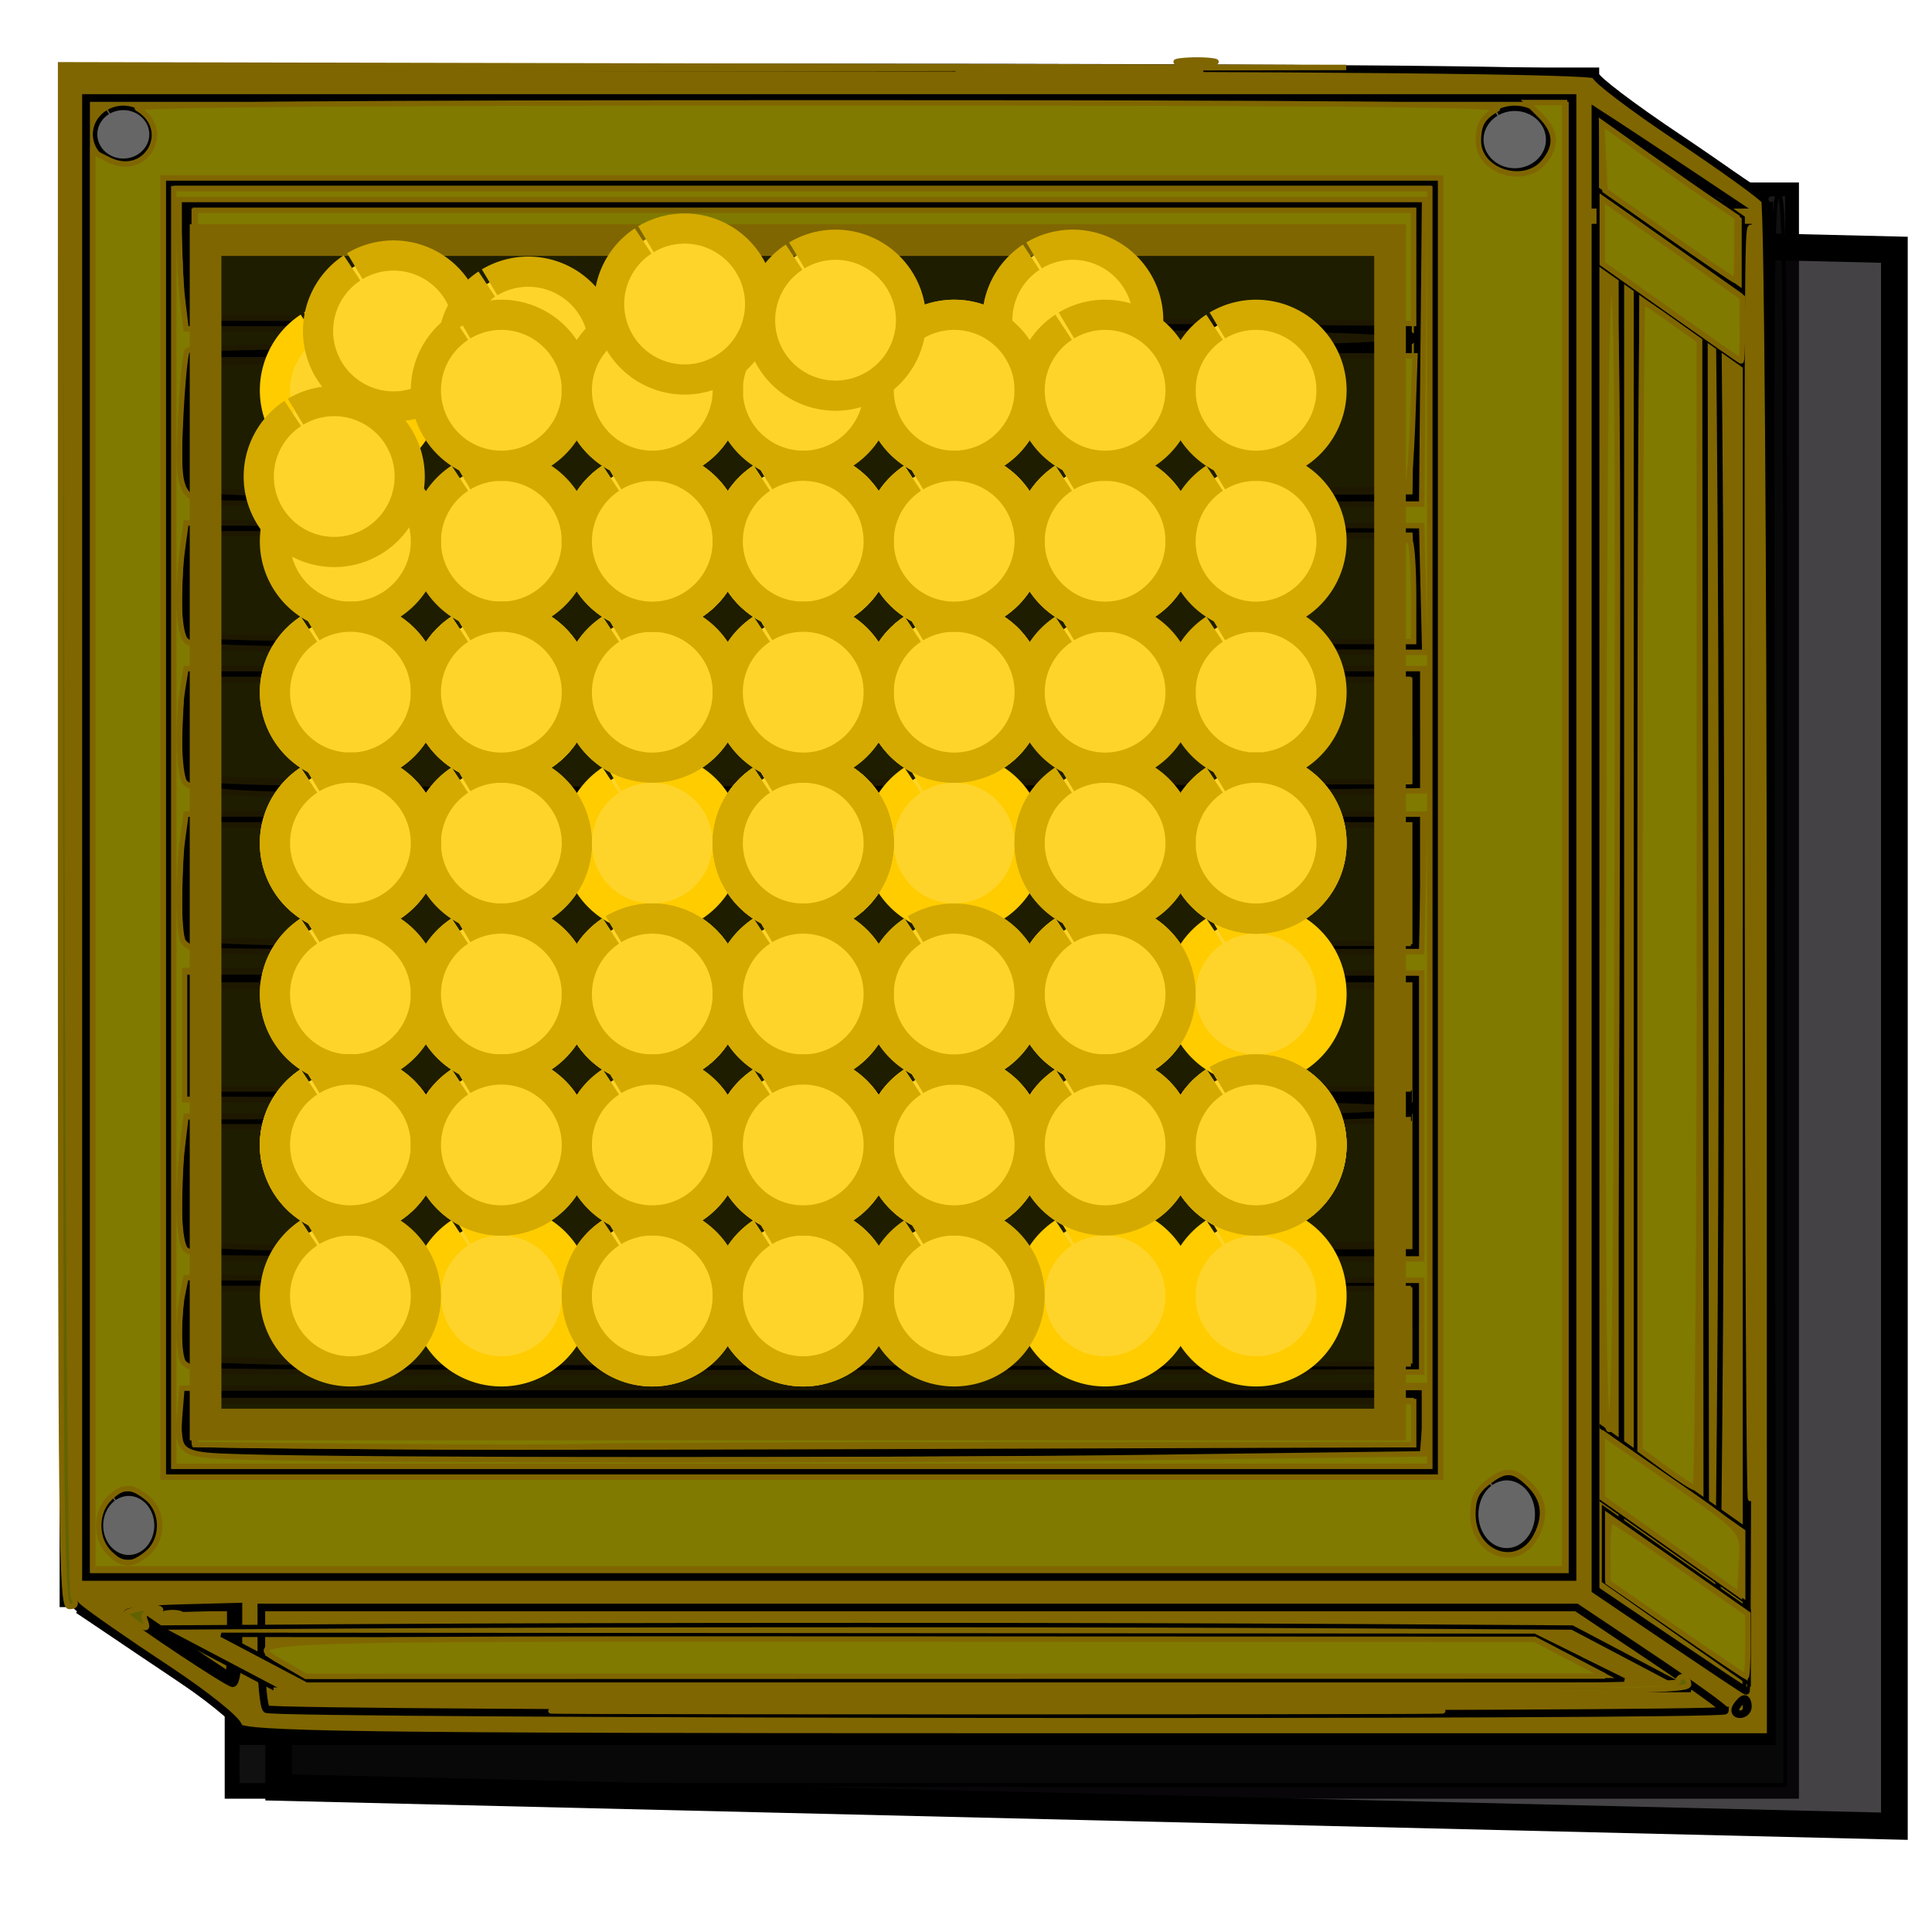 <?xml version="1.0" encoding="UTF-8" standalone="no"?>
<!-- Created with Inkscape (http://www.inkscape.org/) -->

<svg
   xmlns:dc="http://purl.org/dc/elements/1.1/"
   xmlns:cc="http://creativecommons.org/ns#"
   xmlns:rdf="http://www.w3.org/1999/02/22-rdf-syntax-ns#"
   xmlns:svg="http://www.w3.org/2000/svg"
   xmlns="http://www.w3.org/2000/svg"
   xmlns:sodipodi="http://sodipodi.sourceforge.net/DTD/sodipodi-0.dtd"
   xmlns:inkscape="http://www.inkscape.org/namespaces/inkscape"
   width="64"
   height="64"
   viewBox="0 0 64 64"
   id="svg2"
   version="1.1"
   inkscape:version="0.91 r13725"
   sodipodi:docname="gold box 1 sombreada.svg"
   inkscape:export-filename="C:\Users\Larissa\Downloads\C.E.S\Programação Hipermídia\Sokoban\gold box 1 sombreada.png"
   inkscape:export-xdpi="90"
   inkscape:export-ydpi="90">
  <defs
     id="defs4" />
  <sodipodi:namedview
     id="base"
     pagecolor="#ffffff"
     bordercolor="#666666"
     borderopacity="1.0"
     inkscape:pageopacity="0.0"
     inkscape:pageshadow="2"
     inkscape:zoom="5.6"
     inkscape:cx="9.3819244"
     inkscape:cy="34.139927"
     inkscape:document-units="px"
     inkscape:current-layer="layer1"
     showgrid="true"
     units="px"
     width="64px"
     inkscape:window-width="1366"
     inkscape:window-height="706"
     inkscape:window-x="-8"
     inkscape:window-y="-8"
     inkscape:window-maximized="1">
    <inkscape:grid
       type="xygrid"
       id="grid3336" />
  </sodipodi:namedview>
  <g
     inkscape:label="Camada 1"
     inkscape:groupmode="layer"
     id="layer1"
     transform="translate(0,-988.362)">
    <path
       style="fill:#1a1a1a;fill-opacity:1;stroke:#000000;stroke-width:0.459;stroke-miterlimit:4;stroke-dasharray:none;stroke-opacity:1"
       d="m 7.673,1021.177 0,-26.54 25.845,0 25.845,0 0,26.54 0,26.54 -25.845,0 -25.845,0 0,-26.54 z"
       id="path3634"
       inkscape:connector-curvature="0" />
    <rect
       style="fill:#0b090c;fill-opacity:0.763;stroke:#000000;stroke-width:0.884;stroke-miterlimit:4;stroke-dasharray:none;stroke-opacity:1"
       id="rect3630"
       width="53.523"
       height="52.221"
       x="9.231"
       y="995.13"
       transform="matrix(1,0.024,0,1,0,0)" />
    <rect
       style="fill:#806600;fill-opacity:1;stroke:#000000;stroke-width:1;stroke-miterlimit:4;stroke-dasharray:none;stroke-opacity:1"
       id="rect3338-0"
       width="50"
       height="50"
       x="8.232"
       y="995.544" />
    <path
       style="fill:none;fill-rule:evenodd;stroke:#000000;stroke-width:1px;stroke-linecap:butt;stroke-linejoin:miter;stroke-opacity:1"
       d="m 8.667,1045.319 -5.869,-3.944"
       id="path3361"
       inkscape:connector-curvature="0" />
    <path
       style="fill:none;fill-rule:evenodd;stroke:#000000;stroke-width:1px;stroke-linecap:butt;stroke-linejoin:miter;stroke-opacity:1"
       d="m 58.361,995.266 -5.869,-3.944"
       id="path3361-3"
       inkscape:connector-curvature="0" />
    <rect
       style="fill:#806600;fill-opacity:1;stroke:#000000;stroke-width:1;stroke-miterlimit:4;stroke-dasharray:none;stroke-opacity:1"
       id="rect3338"
       width="50"
       height="50"
       x="2.475"
       y="991.099" />
    <path
       style="fill:none;fill-rule:evenodd;stroke:#000000;stroke-width:1px;stroke-linecap:butt;stroke-linejoin:miter;stroke-opacity:1"
       d="m 57.655,1044.766 -5.869,-3.944"
       id="path3361-7"
       inkscape:connector-curvature="0" />
    <path
       style="fill:#806600;fill-opacity:1;stroke:#000000;stroke-width:0.253;stroke-miterlimit:4;stroke-dasharray:none;stroke-opacity:1"
       d="m 53.102,5.394 c 0,-0.625 0.067,-1.136 0.149,-1.136 0.181,0 3.134,2.057 3.134,2.183 0,0.049 -0.739,0.09 -1.641,0.09 l -1.641,0 0,-1.136 z"
       id="path3384"
       inkscape:connector-curvature="0"
       transform="translate(0,988.362)" />
    <path
       style="fill:#806600;fill-opacity:1;stroke:#000000;stroke-width:0.253;stroke-miterlimit:4;stroke-dasharray:none;stroke-opacity:1"
       d="m 5.881,54.371 -1.638,-1.122 1.701,0 1.701,0 0,1.136 c 0,0.625 -0.028,1.13 -0.063,1.122 -0.035,-0.008 -0.8,-0.519 -1.701,-1.136 z"
       id="path3386"
       inkscape:connector-curvature="0"
       transform="translate(0,988.362)" />
    <path
       style="fill:#806600;fill-opacity:1;stroke:#000000;stroke-width:0.253;stroke-miterlimit:4;stroke-dasharray:none;stroke-opacity:1"
       d=""
       id="path3388"
       inkscape:connector-curvature="0"
       transform="translate(0,988.362)" />
    <path
       style="fill:#806600;fill-opacity:1;stroke:#000000;stroke-width:0.253;stroke-miterlimit:4;stroke-dasharray:none;stroke-opacity:1"
       d="m 7.898,57.197 c 0,-0.19 -1.079,-1.057 -2.398,-1.927 C 4.18,54.401 2.873,53.492 2.595,53.25 2.095,52.817 2.089,52.509 2.089,27.524 l 0,-25.287 25.38,0 c 16.365,0 25.38,0.088 25.38,0.247 0,0.136 1.222,1.063 2.715,2.061 1.493,0.998 2.798,1.938 2.9,2.089 0.102,0.151 0.187,11.667 0.189,25.591 l 0.004,25.317 -25.38,0 c -21.302,0 -25.38,-0.056 -25.38,-0.345 z M 57.143,56.663 c 0,-0.067 -1.107,-0.863 -2.46,-1.768 l -2.46,-1.645 -21.783,0 -21.783,0 0,1.599 c 0,0.88 0.076,1.675 0.168,1.768 0.19,0.19 48.319,0.236 48.319,0.046 z m 0.758,-0.13 c 0,-0.139 -0.05,-0.253 -0.111,-0.253 -0.061,0 -0.182,0.114 -0.267,0.253 -0.086,0.139 -0.036,0.253 0.111,0.253 0.147,0 0.267,-0.114 0.267,-0.253 z m 0,-24.749 0,-24.244 -2.525,0 -2.525,0 0,22.564 0,22.564 2.462,1.664 c 1.354,0.915 2.491,1.671 2.525,1.68 0.035,0.009 0.063,-10.893 0.063,-24.227 z m -50.003,22.715 0,-1.276 -1.899,0.05 c -1.045,0.028 -1.843,0.107 -1.774,0.175 0.299,0.299 3.312,2.298 3.484,2.311 0.104,0.008 0.189,-0.559 0.189,-1.261 z m 44.194,-26.756 0,-24.496 -24.622,0 -24.622,0 0,24.496 0,24.496 24.622,0 24.622,0 0,-24.496 z M 55.877,5.688 C 54.976,5.087 53.926,4.392 53.544,4.144 l -0.694,-0.45 0,1.544 0,1.544 2.333,0 2.333,0 -1.639,-1.094 z"
       id="path3390"
       inkscape:connector-curvature="0"
       transform="translate(0,988.362)" />
    <rect
       style="fill:#806600;fill-opacity:1;stroke:#000000;stroke-width:0.834;stroke-miterlimit:4;stroke-dasharray:none;stroke-opacity:1"
       id="rect3338-7"
       width="41.327"
       height="42.085"
       x="5.927"
       y="994.754" />
    <path
       style="fill:none;fill-rule:evenodd;stroke:#000000;stroke-width:1.016px;stroke-linecap:butt;stroke-linejoin:miter;stroke-opacity:1"
       d="m 46.768,999.584 -41.263,0"
       id="path3407"
       inkscape:connector-curvature="0" />
    <path
       style="fill:none;fill-rule:evenodd;stroke:#000000;stroke-width:1.016px;stroke-linecap:butt;stroke-linejoin:miter;stroke-opacity:1"
       d="m 47.071,1005.393 -41.263,0"
       id="path3407-2"
       inkscape:connector-curvature="0" />
    <path
       style="fill:none;fill-rule:evenodd;stroke:#000000;stroke-width:1.019px;stroke-linecap:butt;stroke-linejoin:miter;stroke-opacity:1"
       d="m 47.175,1010.24 -41.515,0"
       id="path3407-8"
       inkscape:connector-curvature="0" />
    <path
       style="fill:none;fill-rule:evenodd;stroke:#000000;stroke-width:1.016px;stroke-linecap:butt;stroke-linejoin:miter;stroke-opacity:1"
       d="m 47.076,1014.987 -41.263,0"
       id="path3407-6"
       inkscape:connector-curvature="0" />
    <path
       style="fill:none;fill-rule:evenodd;stroke:#000000;stroke-width:1.022px;stroke-linecap:butt;stroke-linejoin:miter;stroke-opacity:1"
       d="m 47.277,1020.242 -41.768,0"
       id="path3407-5"
       inkscape:connector-curvature="0" />
    <path
       style="fill:none;fill-rule:evenodd;stroke:#000000;stroke-width:1.013px;stroke-linecap:butt;stroke-linejoin:miter;stroke-opacity:1"
       d="m 46.77,1024.989 -41.01,0"
       id="path3407-3"
       inkscape:connector-curvature="0" />
    <path
       style="fill:none;fill-rule:evenodd;stroke:#000000;stroke-width:1.019px;stroke-linecap:butt;stroke-linejoin:miter;stroke-opacity:1"
       d="m 47.226,1030.394 -41.515,0"
       id="path3407-7"
       inkscape:connector-curvature="0" />
    <path
       style="fill:#806600;fill-opacity:1;stroke:#000000;stroke-width:0.253;stroke-miterlimit:4;stroke-dasharray:none;stroke-opacity:1"
       d=""
       id="path3456"
       inkscape:connector-curvature="0"
       transform="translate(0,988.362)" />
    <path
       style="fill:#806600;fill-opacity:1;stroke:#000000;stroke-width:0.253;stroke-miterlimit:4;stroke-dasharray:none;stroke-opacity:1"
       d=""
       id="path3458"
       inkscape:connector-curvature="0"
       transform="translate(0,988.362)" />
    <path
       style="fill:#806600;fill-opacity:1;stroke:#000000;stroke-width:0.253;stroke-miterlimit:4;stroke-dasharray:none;stroke-opacity:1"
       d=""
       id="path3460"
       inkscape:connector-curvature="0"
       transform="translate(0,988.362)" />
    <path
       style="fill:none;fill-rule:evenodd;stroke:#000000;stroke-width:1.013px;stroke-linecap:butt;stroke-linejoin:miter;stroke-opacity:1"
       d="m 47.277,1034.079 -41.01,0"
       id="path3407-39"
       inkscape:connector-curvature="0" />
    <path
       style="fill:#806600;fill-opacity:1;stroke:#000000;stroke-width:0.253;stroke-miterlimit:4;stroke-dasharray:none;stroke-opacity:1"
       d="m 5.625,27.365 0,-21.339 20.961,0 20.961,0 0,21.339 0,21.339 -20.961,0 -20.961,0 0,-21.339 z m 41.368,19.761 0.078,-0.947 -20.471,0 -20.471,0 0,0.842 c 0,0.463 0.076,0.918 0.17,1.012 0.093,0.093 9.27,0.141 20.392,0.105 l 20.223,-0.065 0.078,-0.947 z m -0.078,-3.22 0,-1.389 -20.329,0 -20.329,0 -0.079,1.102 c -0.043,0.606 -0.018,1.26 0.056,1.454 0.114,0.297 3.28,0.341 20.408,0.287 l 20.274,-0.065 0,-1.389 z m 0,-6.945 0,-4.546 -20.329,0 -20.329,0 0,1.894 0,1.894 20.266,0.065 c 17.745,0.057 20.266,0.111 20.266,0.44 0,0.329 -2.521,0.384 -20.266,0.44 l -20.266,0.065 -0.075,1.87 c -0.041,1.029 -0.016,2.024 0.056,2.211 0.109,0.283 3.577,0.33 20.404,0.276 l 20.274,-0.065 0,-4.546 z m 0,-7.702 0,-2.147 -20.329,0 -20.329,0 -0.075,1.87 c -0.041,1.029 -0.016,2.024 0.056,2.211 0.109,0.283 3.577,0.33 20.404,0.276 l 20.274,-0.065 0,-2.147 z m 0,-5.051 0,-1.894 -20.329,0 -20.329,0 -0.076,1.615 c -0.042,0.888 -0.017,1.77 0.056,1.959 0.11,0.287 3.492,0.333 20.405,0.279 l 20.274,-0.065 0,-1.894 z m 0.074,-4.735 -0.074,-1.957 -20.329,0 -20.329,0 -0.076,1.615 c -0.042,0.888 -0.017,1.769 0.055,1.957 0.109,0.284 3.591,0.342 20.479,0.342 l 20.348,0 -0.074,-1.957 z m -0.005,-7.829 0.069,-4.861 -20.472,0 -20.472,0 0.074,1.957 0.074,1.957 20.266,0.065 c 17.745,0.057 20.266,0.111 20.266,0.44 0,0.329 -2.521,0.384 -20.266,0.44 l -20.266,0.065 -0.074,2.125 c -0.041,1.169 -0.016,2.278 0.056,2.464 0.107,0.28 3.65,0.327 20.403,0.274 l 20.274,-0.065 0.069,-4.861 -7e-6,0 z"
       id="path3530"
       inkscape:connector-curvature="0"
       transform="translate(0,988.362)" />
    <path
       style="fill:#666666;fill-opacity:1;stroke:#000000;stroke-width:0.182;stroke-miterlimit:4;stroke-dasharray:none;stroke-opacity:1"
       id="path3572"
       sodipodi:type="arc"
       sodipodi:cx="49.9104"
       sodipodi:cy="1038.5228"
       sodipodi:rx="1.0283461"
       sodipodi:ry="1.2116265"
       sodipodi:start="4.1746007"
       sodipodi:end="4.1307651"
       d="m 49.384,1037.482 a 1.028,1.212 0 0 1 1.404,0.409 1.028,1.212 0 0 1 -0.331,1.659 1.028,1.212 0 0 1 -1.411,-0.372 1.028,1.212 0 0 1 0.3,-1.667"
       sodipodi:open="true" />
    <path
       style="fill:#666666;fill-opacity:1;stroke:#000000;stroke-width:0.162;stroke-miterlimit:4;stroke-dasharray:none;stroke-opacity:1"
       id="path3572-9"
       sodipodi:type="arc"
       sodipodi:cx="4.2637362"
       sodipodi:cy="1038.8953"
       sodipodi:rx="0.92759746"
       sodipodi:ry="1.0585668"
       sodipodi:start="4.1746007"
       sodipodi:end="4.1307651"
       d="m 3.789,1037.986 a 0.928,1.059 0 0 1 1.267,0.357 0.928,1.059 0 0 1 -0.299,1.449 0.928,1.059 0 0 1 -1.273,-0.325 0.928,1.059 0 0 1 0.271,-1.456"
       sodipodi:open="true" />
    <path
       style="fill:#666666;fill-opacity:1;stroke:#000000;stroke-width:0.148;stroke-miterlimit:4;stroke-dasharray:none;stroke-opacity:1"
       id="path3572-5"
       sodipodi:type="arc"
       sodipodi:cx="4.085165"
       sodipodi:cy="992.81293"
       sodipodi:rx="0.93459725"
       sodipodi:ry="0.87615705"
       sodipodi:start="4.1746007"
       sodipodi:end="4.1307651"
       d="m 3.606,992.06 a 0.935,0.876 0 0 1 1.276,0.295 0.935,0.876 0 0 1 -0.301,1.199 0.935,0.876 0 0 1 -1.283,-0.269 0.935,0.876 0 0 1 0.273,-1.205"
       sodipodi:open="true" />
    <path
       style="fill:#666666;fill-opacity:1;stroke:#000000;stroke-width:0.176;stroke-miterlimit:4;stroke-dasharray:none;stroke-opacity:1"
       id="path3572-7"
       sodipodi:type="arc"
       sodipodi:cx="50.178253"
       sodipodi:cy="992.987"
       sodipodi:rx="1.1207685"
       sodipodi:ry="1.036189"
       sodipodi:start="4.1746007"
       sodipodi:end="4.1307651"
       d="m 49.604,992.097 a 1.121,1.036 0 0 1 1.53,0.349 1.121,1.036 0 0 1 -0.361,1.419 1.121,1.036 0 0 1 -1.538,-0.318 1.121,1.036 0 0 1 0.327,-1.426"
       sodipodi:open="true" />
    <path
       style="fill:#806600;fill-opacity:1;stroke:#000000;stroke-width:0.145;stroke-miterlimit:4;stroke-dasharray:none;stroke-opacity:1"
       d="m 7.229,1043.312 -1.963,-1.035 6.752,-0.043 c 8.65,-0.054 24.292,-0.054 33.15,0 l 6.913,0.043 1.963,1.035 1.963,1.035 -23.407,0 -23.407,0 -1.963,-1.035 z m 45.079,-0.027 -1.486,-0.735 -21.744,-0.016 -21.744,-0.016 1.426,0.752 1.426,0.752 21.804,0 21.804,0 -1.486,-0.735 z"
       id="path3555"
       inkscape:connector-curvature="0" />
    <path
       style="fill:#806600;fill-opacity:1;stroke:#000000;stroke-width:0.181;stroke-miterlimit:4;stroke-dasharray:none;stroke-opacity:1"
       d="m 55.304,1041.171 1.593,1.157 0.066,-6.81 c 0.083,-8.724 0.083,-24.423 0,-33.271 l -0.066,-6.904 -1.593,-1.157 -1.593,-1.156 0,23.492 0,23.492 1.593,1.156 z m 0.041,-45.264 1.131,0.913 0.024,21.811 0.024,21.811 -1.157,-0.84 -1.157,-0.84 0,-21.883 0,-21.883 1.131,0.913 z"
       id="path3555-2"
       inkscape:connector-curvature="0" />
    <path
       style="fill:#000000;fill-opacity:0.373;stroke:#000000;stroke-width:0.126;stroke-miterlimit:4;stroke-dasharray:none;stroke-opacity:1"
       d="m 7.872,58.435 0,-0.694 25.444,0 25.444,0 -0.032,-25.633 C 58.697,7.767 58.707,6.475 58.917,6.475 c 0.21,3e-6 0.221,1.338 0.221,26.327 l 0,26.327 -25.633,0 -25.633,0 0,-0.694 z"
       id="path3365"
       inkscape:connector-curvature="0"
       transform="translate(0,988.362)" />
    <rect
       style="fill:#806600;fill-opacity:1;stroke:#000000;stroke-width:0.128;stroke-miterlimit:4;stroke-dasharray:none;stroke-opacity:1"
       id="rect3393-9"
       width="5.907"
       height="2.439"
       x="64.69"
       y="954.974"
       transform="matrix(0.818,0.575,0,1,0,0)" />
    <rect
       style="fill:#806600;fill-opacity:1;stroke:#000000;stroke-width:0.128;stroke-miterlimit:4;stroke-dasharray:none;stroke-opacity:1"
       id="rect3393-9-7"
       width="5.907"
       height="2.439"
       x="64.718"
       y="957.457"
       transform="matrix(0.818,0.575,0,1,0,0)" />
    <rect
       style="fill:#806600;fill-opacity:1;stroke:#000000;stroke-width:0.128;stroke-miterlimit:4;stroke-dasharray:none;stroke-opacity:1"
       id="rect3393-9-7-0"
       width="5.907"
       height="2.439"
       x="64.933"
       y="1000.969"
       transform="matrix(0.818,0.575,0,1,0,0)" />
    <rect
       style="fill:#806600;fill-opacity:1;stroke:#000000;stroke-width:0.128;stroke-miterlimit:4;stroke-dasharray:none;stroke-opacity:1"
       id="rect3393-9-7-1"
       width="5.907"
       height="2.439"
       x="64.839"
       y="998.347"
       transform="matrix(0.818,0.575,0,1,0,0)" />
    <path
       style="fill:#808000;fill-opacity:0.763;stroke:#806600;stroke-width:0.179;stroke-miterlimit:4;stroke-dasharray:none;stroke-opacity:1"
       d="m 3.078,28.499 0,-23.468 0.529,0.264 C 4.851,5.915 5.75,4.287 4.549,3.587 4.339,3.465 11.586,3.407 27.096,3.407 c 17.131,0 22.768,0.051 22.5,0.203 -0.482,0.274 -0.619,0.505 -0.622,1.054 -0.006,1.017 1.526,1.5 2.183,0.688 0.432,-0.533 0.393,-0.999 -0.124,-1.517 l -0.438,-0.438 0.617,0 0.617,0 0,24.286 0,24.286 -24.375,0 -24.375,0 0,-23.468 z m 1.796,22.961 c 0.553,-0.448 0.553,-1.394 0,-1.841 -0.521,-0.422 -0.817,-0.416 -1.26,0.028 -0.459,0.459 -0.459,1.327 0,1.786 0.443,0.443 0.739,0.45 1.26,0.028 z M 50.888,50.877 c 0.338,-0.656 0.269,-1.204 -0.212,-1.686 -0.535,-0.535 -0.803,-0.548 -1.413,-0.068 -0.36,0.283 -0.471,0.529 -0.471,1.044 0,1.337 1.509,1.848 2.096,0.71 z m -3.167,-23.464 0,-21.518 -21.161,0 -21.161,0 0,21.518 0,21.518 21.161,0 21.161,0 0,-21.518 z"
       id="path4186"
       inkscape:connector-curvature="0"
       transform="translate(0,988.362)" />
    <path
       style="fill:#808000;fill-opacity:0.763;stroke:#806600;stroke-width:0.179;stroke-miterlimit:4;stroke-dasharray:none;stroke-opacity:1"
       d="m 55.355,10.341 -2.277,-1.611 0,-1.072 0,-1.072 0.58,0.403 c 0.319,0.222 1.364,0.958 2.321,1.636 l 1.741,1.233 0,1.055 c 0,0.58 -0.02,1.051 -0.045,1.047 -0.025,-0.004 -1.069,-0.733 -2.321,-1.619 z"
       id="path4188"
       inkscape:connector-curvature="0"
       transform="translate(0,988.362)" />
    <path
       style="fill:#808000;fill-opacity:0.763;stroke:#806600;stroke-width:0.179;stroke-miterlimit:4;stroke-dasharray:none;stroke-opacity:1"
       d="m 55.292,7.8 -2.125,-1.489 -0.054,-1.119 -0.054,-1.119 1.304,0.929 c 0.717,0.511 1.726,1.214 2.241,1.562 l 0.938,0.633 0,1.046 c 0,0.575 -0.028,1.046 -0.063,1.046 -0.035,0 -1.019,-0.67 -2.188,-1.489 z"
       id="path4190"
       inkscape:connector-curvature="0"
       transform="translate(0,988.362)" />
    <path
       style="fill:#808000;fill-opacity:0.763;stroke:#806600;stroke-width:0.179;stroke-miterlimit:4;stroke-dasharray:none;stroke-opacity:1"
       d="m 22.587,10.583 -16.116,-0.047 0,-1.785 0,-1.785 20.179,0 20.179,0 0,1.875 0,1.875 -4.062,-0.044 C 40.531,10.65 31.451,10.609 22.587,10.583 Z"
       id="path4192"
       inkscape:connector-curvature="0"
       transform="translate(0,988.362)" />
    <path
       style="fill:#808000;fill-opacity:0.763;stroke:#806600;stroke-width:0.179;stroke-miterlimit:4;stroke-dasharray:none;stroke-opacity:1"
       d="m 7.944,16.313 -1.473,-0.074 0,-2.107 0,-2.107 6.19,-0.118 c 3.404,-0.065 12.495,-0.118 20.201,-0.118 l 14.011,0 -0.076,2.138 c -0.042,1.176 -0.124,2.185 -0.182,2.244 -0.122,0.122 -36.433,0.256 -38.669,0.143 z"
       id="path4194"
       inkscape:connector-curvature="0"
       transform="translate(0,988.362)" />
    <path
       style="fill:#808000;fill-opacity:0.763;stroke:#806600;stroke-width:0.179;stroke-miterlimit:4;stroke-dasharray:none;stroke-opacity:1"
       d="m 8.212,21.12 -1.741,-0.058 0,-1.69 0,-1.69 20.07,0 c 18.137,0 20.081,0.027 20.179,0.282 0.06,0.155 0.108,0.959 0.108,1.786 l 0,1.503 -18.438,-0.037 C 18.25,21.195 9.17,21.152 8.212,21.12 Z"
       id="path4196"
       inkscape:connector-curvature="0"
       transform="translate(0,988.362)" />
    <path
       style="fill:#808000;fill-opacity:0.763;stroke:#806600;stroke-width:0.179;stroke-miterlimit:4;stroke-dasharray:none;stroke-opacity:1"
       d="M 11.203,25.912 6.56,25.807 6.509,24.155 6.458,22.503 l 20.096,0 20.096,0 0,1.696 0,1.696 -13.973,0.001 c -7.685,5.89e-4 -14.616,0.028 -15.402,0.061 -0.786,0.033 -3.518,0.012 -6.071,-0.046 z"
       id="path4198"
       inkscape:connector-curvature="0"
       transform="translate(0,988.362)" />
    <path
       style="fill:#808000;fill-opacity:0.763;stroke:#806600;stroke-width:0.179;stroke-miterlimit:4;stroke-dasharray:none;stroke-opacity:1"
       d="m 6.784,31.13 c -0.272,-0.071 -0.312,-0.32 -0.312,-1.944 l 0,-1.862 20.089,0 20.089,0 0,1.964 0,1.964 -19.777,-0.021 C 15.996,31.221 6.956,31.175 6.784,31.13 Z"
       id="path4200"
       inkscape:connector-curvature="0"
       transform="translate(0,988.362)" />
    <path
       style="fill:#808000;fill-opacity:0.763;stroke:#806600;stroke-width:0.179;stroke-miterlimit:4;stroke-dasharray:none;stroke-opacity:1"
       d="m 6.471,34.378 0,-1.696 20.089,0 20.089,0 0,1.696 0,1.696 -20.089,0 -20.089,0 0,-1.696 z"
       id="path4202"
       inkscape:connector-curvature="0"
       transform="translate(0,988.362)" />
    <path
       style="fill:#808000;fill-opacity:0.763;stroke:#806600;stroke-width:0.179;stroke-miterlimit:4;stroke-dasharray:none;stroke-opacity:1"
       d="m 7.855,41.299 -1.384,-0.061 0,-1.957 0,-1.957 17.009,-5.46e-4 c 9.355,-3e-4 18.395,-0.053 20.089,-0.117 l 3.08,-0.117 0,2.053 0,2.053 -7.634,0.118 c -7.476,0.116 -28.425,0.106 -31.161,-0.014 z"
       id="path4204"
       inkscape:connector-curvature="0"
       transform="translate(0,988.362)" />
    <path
       style="fill:#808000;fill-opacity:0.763;stroke:#806600;stroke-width:0.179;stroke-miterlimit:4;stroke-dasharray:none;stroke-opacity:1"
       d="m 7.141,45.051 -0.67,-0.07 0,-1.15 0,-1.15 20.089,0 20.089,0 0,1.25 0,1.25 -19.42,-0.03 C 16.549,45.135 7.509,45.09 7.141,45.051 Z"
       id="path4206"
       inkscape:connector-curvature="0"
       transform="translate(0,988.362)" />
    <path
       style="fill:#808000;fill-opacity:0.763;stroke:#806600;stroke-width:0.179;stroke-miterlimit:4;stroke-dasharray:none;stroke-opacity:1"
       d="m 12.409,47.915 -5.937,-0.06 0,-0.712 0,-0.712 20.179,0 20.179,0 0,0.714 0,0.714 -13.188,0 c -7.253,0 -13.662,0.026 -14.241,0.057 -0.579,0.031 -3.725,0.03 -6.99,-0.002 z"
       id="path4208"
       inkscape:connector-curvature="0"
       transform="translate(0,988.362)" />
    <path
       style="fill:#808000;fill-opacity:0.763;stroke:#806600;stroke-width:0.179;stroke-miterlimit:4;stroke-dasharray:none;stroke-opacity:1"
       d="m 55.177,48.657 -0.848,-0.622 0,-19.016 c 0,-10.459 0.04,-19.016 0.089,-19.016 0.049,0 0.491,0.289 0.982,0.642 l 0.893,0.642 0,19.001 c 0,10.451 -0.06,18.999 -0.134,18.997 -0.074,-0.002 -0.516,-0.284 -0.982,-0.627 z"
       id="path4210"
       inkscape:connector-curvature="0"
       transform="translate(0,988.362)" />
    <path
       style="fill:#808000;fill-opacity:0.763;stroke:#806600;stroke-width:0.179;stroke-miterlimit:4;stroke-dasharray:none;stroke-opacity:1"
       d="M 9.462,55.142 C 7.943,54.262 7.307,54.288 29.819,54.297 l 21.027,0.009 1.161,0.608 1.161,0.608 -21.518,0.005 -21.518,0.005 L 9.462,55.142 Z"
       id="path4212"
       inkscape:connector-curvature="0"
       transform="translate(0,988.362)" />
    <path
       style="fill:#808000;fill-opacity:0.763;stroke:#806600;stroke-width:0.179;stroke-miterlimit:4;stroke-dasharray:none;stroke-opacity:1"
       d="m 55.355,51.223 -2.277,-1.601 0,-1.068 0,-1.068 1.838,1.267 c 2.976,2.052 2.834,1.895 2.77,3.063 l -0.055,1.009 -2.277,-1.601 z"
       id="path4214"
       inkscape:connector-curvature="0"
       transform="translate(0,988.362)" />
    <path
       style="fill:#808000;fill-opacity:0.763;stroke:#806600;stroke-width:0.179;stroke-miterlimit:4;stroke-dasharray:none;stroke-opacity:1"
       d="m 55.525,53.976 -2.258,-1.562 -0.005,-1.027 c -0.003,-0.565 0.041,-1.027 0.098,-1.027 0.057,0 1.101,0.698 2.321,1.552 l 2.219,1.552 0,1.037 c 0,0.57 -0.026,1.037 -0.058,1.037 -0.032,0 -1.074,-0.703 -2.316,-1.562 z"
       id="path4216"
       inkscape:connector-curvature="0"
       transform="translate(0,988.362)" />
    <path
       style="fill:#808000;fill-opacity:0.763;stroke:#806600;stroke-width:0.179;stroke-miterlimit:4;stroke-dasharray:none;stroke-opacity:1"
       d="m 21.083,56.655 c 6.613,-0.026 17.38,-0.026 23.929,9e-6 6.548,0.026 1.138,0.047 -12.023,0.047 -13.161,-5e-6 -18.518,-0.021 -11.906,-0.047 z"
       id="path4218"
       inkscape:connector-curvature="0"
       transform="translate(0,988.362)" />
    <path
       style="fill:#808000;fill-opacity:0.763;stroke:#806600;stroke-width:0.179;stroke-miterlimit:4;stroke-dasharray:none;stroke-opacity:1"
       d="m 32.319,55.94 c 15.298,-0.03 23.259,-0.107 23.259,-0.224 0,-0.098 0.08,-0.178 0.179,-0.178 0.098,0 0.179,0.121 0.179,0.268 0,0.237 -2.704,0.263 -23.438,0.224 L 9.06,55.986 32.319,55.94 Z"
       id="path4220"
       inkscape:connector-curvature="0"
       transform="translate(0,988.362)" />
    <path
       style="fill:#808000;fill-opacity:0.763;stroke:#806600;stroke-width:0.179;stroke-miterlimit:4;stroke-dasharray:none;stroke-opacity:1"
       d="m 5.448,53.451 c 0.174,-0.045 0.415,-0.042 0.536,0.007 0.121,0.049 -0.021,0.086 -0.316,0.082 C 5.373,53.536 5.274,53.496 5.448,53.451 Z"
       id="path4222"
       inkscape:connector-curvature="0"
       transform="translate(0,988.362)" />
    <path
       style="fill:#808000;fill-opacity:0.763;stroke:#806600;stroke-width:0.179;stroke-miterlimit:4;stroke-dasharray:none;stroke-opacity:1"
       d="M 4.407,53.678 C 4.074,53.434 4.079,53.42 4.544,53.304 c 0.266,-0.067 0.587,-0.08 0.714,-0.029 0.127,0.051 0.053,0.099 -0.165,0.107 -0.276,0.01 -0.365,0.095 -0.293,0.282 0.128,0.334 0.048,0.336 -0.392,0.015 z"
       id="path4224"
       inkscape:connector-curvature="0"
       transform="translate(0,988.362)" />
    <path
       style="fill:#808000;fill-opacity:0.763;stroke:#806600;stroke-width:0.179;stroke-miterlimit:4;stroke-dasharray:none;stroke-opacity:1"
       d="M 57.887,30.673 C 57.872,8.625 57.877,7.645 57.992,7.53 c 0.048,-0.048 0.087,9.409 0.087,21.015 0,11.606 -0.04,21.101 -0.089,21.101 -0.049,0 -0.095,-8.538 -0.102,-18.973 z"
       id="path4226"
       inkscape:connector-curvature="0"
       transform="translate(0,988.362)" />
    <path
       style="fill:#808000;fill-opacity:0.763;stroke:#806600;stroke-width:0.179;stroke-miterlimit:4;stroke-dasharray:none;stroke-opacity:1"
       d="m 53.301,47.351 c -0.178,-0.11 -0.215,-4.064 -0.179,-19.183 0.036,-15.218 0.09,-19.017 0.269,-18.906 0.178,0.11 0.215,4.064 0.179,19.183 -0.036,15.218 -0.09,19.017 -0.269,18.906 z"
       id="path4228"
       inkscape:connector-curvature="0"
       transform="translate(0,988.362)" />
    <path
       style="fill:#808000;fill-opacity:0.763;stroke:#806600;stroke-width:0.179;stroke-miterlimit:4;stroke-dasharray:none;stroke-opacity:1"
       d="m 2.007,27.682 0,-25.536 21.295,0.044 21.295,0.044 -21.21,0.046 -21.21,0.046 0.049,25.133 c 0.027,13.823 0.118,25.274 0.202,25.446 0.113,0.231 0.079,0.312 -0.134,0.312 -0.262,0 -0.287,-2.201 -0.287,-25.536 z"
       id="path4230"
       inkscape:connector-curvature="0"
       transform="translate(0,988.362)" />
    <path
       style="fill:#808000;fill-opacity:0.763;stroke:#806600;stroke-width:0.179;stroke-miterlimit:4;stroke-dasharray:none;stroke-opacity:1"
       d="m 32.498,2.369 c 1.792,-0.029 4.725,-0.029 6.518,0 1.792,0.029 0.326,0.053 -3.259,0.053 -3.585,0 -5.051,-0.024 -3.259,-0.053 z"
       id="path4232"
       inkscape:connector-curvature="0"
       transform="translate(0,988.362)" />
    <path
       style="fill:#808000;fill-opacity:0.763;stroke:#806600;stroke-width:0.179;stroke-miterlimit:4;stroke-dasharray:none;stroke-opacity:1"
       d="m 39.108,2.016 c 0.321,-0.04 0.803,-0.039 1.071,0.002 0.268,0.041 0.006,0.073 -0.584,0.072 -0.589,-10e-4 -0.809,-0.034 -0.488,-0.074 z"
       id="path4234"
       inkscape:connector-curvature="0"
       transform="translate(0,988.362)" />
    <path
       style="fill:#808000;fill-opacity:0.763;stroke:#806600;stroke-width:0.179;stroke-miterlimit:4;stroke-dasharray:none;stroke-opacity:1"
       d="m 5.757,27.414 0,-21.161 20.804,0 20.804,0 0,21.161 0,21.161 -20.804,0 -20.804,0 0,-21.161 z m 32.56,20.864 8.869,-0.118 0,-1.132 0,-1.132 -20.58,0.045 -20.58,0.045 -0.057,0.697 c -0.122,1.49 -0.088,1.516 2.068,1.58 4.003,0.12 21.77,0.128 30.281,0.015 l 0,-7e-6 z m 8.779,-4.346 0,-1.518 -20.469,-0.045 -20.469,-0.045 -0.112,0.559 c -0.151,0.754 -0.137,1.984 0.025,2.239 0.072,0.114 0.373,0.243 0.667,0.286 0.294,0.043 9.495,0.071 20.446,0.061 l 19.911,-0.018 0,-1.518 z m 0,-6.964 0,-4.732 -20.491,-0.045 -20.491,-0.045 0,2.144 0,2.144 13.973,3.57e-4 c 7.685,1.59e-4 16.705,0.06 20.045,0.134 l 6.071,0.134 -3.75,0.109 c -2.062,0.06 -11.071,0.12 -20.02,0.134 l -16.27,0.025 -0.113,0.938 c -0.19,1.584 -0.136,3.288 0.111,3.493 0.125,0.103 0.587,0.22 1.027,0.259 0.44,0.039 9.599,0.065 20.354,0.057 l 19.554,-0.014 0,-4.732 0,4e-6 z m 0.05,-7.723 0.05,-2.277 -20.517,0 -20.517,0 -0.114,0.828 c -0.153,1.116 -0.139,3.141 0.023,3.392 0.072,0.111 0.292,0.243 0.488,0.292 0.196,0.049 9.397,0.079 20.446,0.065 l 20.089,-0.024 0.05,-2.277 z m -10.273,-2.931 10.312,-0.118 0,-2.024 0,-2.024 -20.512,0 -20.512,0 -0.111,0.67 c -0.166,1.005 -0.132,2.777 0.06,3.08 0.123,0.195 0.641,0.295 1.917,0.37 2.662,0.156 17.315,0.179 28.846,0.047 z M 47.147,19.512 47.096,17.414 26.63,17.368 6.163,17.323 6.049,18.152 c -0.189,1.381 -0.133,2.862 0.116,3.069 0.366,0.304 1.344,0.32 21.696,0.355 l 19.336,0.034 -0.05,-2.098 z m -0.003,-7.857 0.047,-5.045 -20.628,0 -20.628,0 0.002,1.205 c 8.536e-4,0.663 0.052,1.627 0.114,2.143 l 0.113,0.937 9.93,1.79e-4 c 13.188,2.37e-4 30.2,0.234 27.52,0.378 -1.129,0.061 -9.984,0.121 -19.677,0.134 -11.992,0.016 -17.66,0.083 -17.738,0.209 -0.063,0.102 -0.159,1.091 -0.214,2.197 -0.125,2.538 -0.031,2.753 1.247,2.843 0.515,0.036 9.695,0.061 20.4,0.054 l 19.464,-0.012 0.047,-5.045 -5e-6,0 z"
       id="path4236"
       inkscape:connector-curvature="0"
       transform="translate(0,988.362)" />
    <rect
       style="fill:#000000;fill-opacity:0.763;stroke:#806600;stroke-width:1.049;stroke-miterlimit:4;stroke-dasharray:none;stroke-opacity:1"
       id="rect4253"
       width="39.237"
       height="39.237"
       x="6.81"
       y="996.315" />
    <path
       style="fill:#ffd42a;fill-opacity:1;stroke:#ffcc00;stroke-width:1;stroke-miterlimit:4;stroke-dasharray:none;stroke-opacity:1"
       id="path4255"
       sodipodi:type="arc"
       sodipodi:cx="11.607142"
       sodipodi:cy="1001.2906"
       sodipodi:rx="2.5"
       sodipodi:ry="2.5"
       sodipodi:start="4.1746007"
       sodipodi:end="4.130758"
       sodipodi:open="true"
       d="m 10.327,999.143 a 2.5,2.5 0 0 1 3.414,0.843 2.5,2.5 0 0 1 -0.806,3.423 2.5,2.5 0 0 1 -3.431,-0.768 2.5,2.5 0 0 1 0.73,-3.439" />
    <path
       style="fill:#ffd42a;fill-opacity:1;stroke:#ffcc00;stroke-width:1;stroke-miterlimit:4;stroke-dasharray:none;stroke-opacity:1"
       id="path4255-9"
       sodipodi:type="arc"
       sodipodi:cx="21.607141"
       sodipodi:cy="1006.2906"
       sodipodi:rx="2.5"
       sodipodi:ry="2.5"
       sodipodi:start="4.1746007"
       sodipodi:end="4.130758"
       sodipodi:open="true"
       d="m 20.327,1004.144 a 2.5,2.5 0 0 1 3.414,0.843 2.5,2.5 0 0 1 -0.806,3.423 2.5,2.5 0 0 1 -3.431,-0.768 2.5,2.5 0 0 1 0.73,-3.439" />
    <path
       style="fill:#ffd42a;fill-opacity:1;stroke:#ffcc00;stroke-width:1;stroke-miterlimit:4;stroke-dasharray:none;stroke-opacity:1"
       id="path4255-8"
       sodipodi:type="arc"
       sodipodi:cx="26.607141"
       sodipodi:cy="1006.2906"
       sodipodi:rx="2.5"
       sodipodi:ry="2.5"
       sodipodi:start="4.1746007"
       sodipodi:end="4.130758"
       sodipodi:open="true"
       d="m 25.327,1004.144 a 2.5,2.5 0 0 1 3.414,0.843 2.5,2.5 0 0 1 -0.806,3.423 2.5,2.5 0 0 1 -3.431,-0.768 2.5,2.5 0 0 1 0.73,-3.439" />
    <path
       style="fill:#ffd42a;fill-opacity:1;stroke:#ffcc00;stroke-width:1;stroke-miterlimit:4;stroke-dasharray:none;stroke-opacity:1"
       id="path4255-0"
       sodipodi:type="arc"
       sodipodi:cx="26.607141"
       sodipodi:cy="1006.2906"
       sodipodi:rx="2.5"
       sodipodi:ry="2.5"
       sodipodi:start="4.1746007"
       sodipodi:end="4.130758"
       sodipodi:open="true"
       d="m 25.327,1004.144 a 2.5,2.5 0 0 1 3.414,0.843 2.5,2.5 0 0 1 -0.806,3.423 2.5,2.5 0 0 1 -3.431,-0.768 2.5,2.5 0 0 1 0.73,-3.439" />
    <path
       style="fill:#ffd42a;fill-opacity:1;stroke:#ffcc00;stroke-width:1;stroke-miterlimit:4;stroke-dasharray:none;stroke-opacity:1"
       id="path4255-1"
       sodipodi:type="arc"
       sodipodi:cx="31.607141"
       sodipodi:cy="1011.2906"
       sodipodi:rx="2.5"
       sodipodi:ry="2.5"
       sodipodi:start="4.1746007"
       sodipodi:end="4.130758"
       sodipodi:open="true"
       d="m 30.327,1009.144 a 2.5,2.5 0 0 1 3.414,0.843 2.5,2.5 0 0 1 -0.806,3.423 2.5,2.5 0 0 1 -3.431,-0.768 2.5,2.5 0 0 1 0.73,-3.439" />
    <path
       style="fill:#ffd42a;fill-opacity:1;stroke:#ffcc00;stroke-width:1;stroke-miterlimit:4;stroke-dasharray:none;stroke-opacity:1"
       id="path4255-96"
       sodipodi:type="arc"
       sodipodi:cx="26.607141"
       sodipodi:cy="1016.2906"
       sodipodi:rx="2.5"
       sodipodi:ry="2.5"
       sodipodi:start="4.1746007"
       sodipodi:end="4.130758"
       sodipodi:open="true"
       d="m 25.327,1014.144 a 2.5,2.5 0 0 1 3.414,0.843 2.5,2.5 0 0 1 -0.806,3.423 2.5,2.5 0 0 1 -3.431,-0.768 2.5,2.5 0 0 1 0.73,-3.439" />
    <path
       style="fill:#ffd42a;fill-opacity:1;stroke:#ffcc00;stroke-width:1;stroke-miterlimit:4;stroke-dasharray:none;stroke-opacity:1"
       id="path4255-19"
       sodipodi:type="arc"
       sodipodi:cx="21.607141"
       sodipodi:cy="1021.2906"
       sodipodi:rx="2.5"
       sodipodi:ry="2.5"
       sodipodi:start="4.1746007"
       sodipodi:end="4.130758"
       sodipodi:open="true"
       d="m 20.327,1019.144 a 2.5,2.5 0 0 1 3.414,0.843 2.5,2.5 0 0 1 -0.806,3.423 2.5,2.5 0 0 1 -3.431,-0.768 2.5,2.5 0 0 1 0.73,-3.439" />
    <path
       style="fill:#ffd42a;fill-opacity:1;stroke:#ffcc00;stroke-width:1;stroke-miterlimit:4;stroke-dasharray:none;stroke-opacity:1"
       id="path4255-3"
       sodipodi:type="arc"
       sodipodi:cx="26.607141"
       sodipodi:cy="1021.2906"
       sodipodi:rx="2.5"
       sodipodi:ry="2.5"
       sodipodi:start="4.1746007"
       sodipodi:end="4.130758"
       sodipodi:open="true"
       d="m 25.327,1019.144 a 2.5,2.5 0 0 1 3.414,0.843 2.5,2.5 0 0 1 -0.806,3.423 2.5,2.5 0 0 1 -3.431,-0.768 2.5,2.5 0 0 1 0.73,-3.439" />
    <path
       style="fill:#ffd42a;fill-opacity:1;stroke:#ffcc00;stroke-width:1;stroke-miterlimit:4;stroke-dasharray:none;stroke-opacity:1"
       id="path4255-99"
       sodipodi:type="arc"
       sodipodi:cx="31.607141"
       sodipodi:cy="1026.2905"
       sodipodi:rx="2.5"
       sodipodi:ry="2.5"
       sodipodi:start="4.1746007"
       sodipodi:end="4.130758"
       sodipodi:open="true"
       d="m 30.327,1024.143 a 2.5,2.5 0 0 1 3.414,0.843 2.5,2.5 0 0 1 -0.806,3.423 2.5,2.5 0 0 1 -3.431,-0.768 2.5,2.5 0 0 1 0.73,-3.439" />
    <path
       style="fill:#ffd42a;fill-opacity:1;stroke:#ffcc00;stroke-width:1;stroke-miterlimit:4;stroke-dasharray:none;stroke-opacity:1"
       id="path4255-06"
       sodipodi:type="arc"
       sodipodi:cx="31.607141"
       sodipodi:cy="1021.2906"
       sodipodi:rx="2.5"
       sodipodi:ry="2.5"
       sodipodi:start="4.1746007"
       sodipodi:end="4.130758"
       sodipodi:open="true"
       d="m 30.327,1019.144 a 2.5,2.5 0 0 1 3.414,0.843 2.5,2.5 0 0 1 -0.806,3.423 2.5,2.5 0 0 1 -3.431,-0.768 2.5,2.5 0 0 1 0.73,-3.439" />
    <path
       style="fill:#ffd42a;fill-opacity:1;stroke:#ffcc00;stroke-width:1;stroke-miterlimit:4;stroke-dasharray:none;stroke-opacity:1"
       id="path4255-2"
       sodipodi:type="arc"
       sodipodi:cx="36.607143"
       sodipodi:cy="1021.2906"
       sodipodi:rx="2.5"
       sodipodi:ry="2.5"
       sodipodi:start="4.1746007"
       sodipodi:end="4.130758"
       sodipodi:open="true"
       d="m 35.327,1019.144 a 2.5,2.5 0 0 1 3.414,0.843 2.5,2.5 0 0 1 -0.806,3.423 2.5,2.5 0 0 1 -3.431,-0.768 2.5,2.5 0 0 1 0.73,-3.439" />
    <path
       style="fill:#ffd42a;fill-opacity:1;stroke:#ffcc00;stroke-width:1;stroke-miterlimit:4;stroke-dasharray:none;stroke-opacity:1"
       id="path4255-84"
       sodipodi:type="arc"
       sodipodi:cx="36.607143"
       sodipodi:cy="1021.2906"
       sodipodi:rx="2.5"
       sodipodi:ry="2.5"
       sodipodi:start="4.1746007"
       sodipodi:end="4.130758"
       sodipodi:open="true"
       d="m 35.327,1019.144 a 2.5,2.5 0 0 1 3.414,0.843 2.5,2.5 0 0 1 -0.806,3.423 2.5,2.5 0 0 1 -3.431,-0.768 2.5,2.5 0 0 1 0.73,-3.439" />
    <path
       style="fill:#ffd42a;fill-opacity:1;stroke:#ffcc00;stroke-width:1;stroke-miterlimit:4;stroke-dasharray:none;stroke-opacity:1"
       id="path4255-90"
       sodipodi:type="arc"
       sodipodi:cx="41.607143"
       sodipodi:cy="1021.2906"
       sodipodi:rx="2.5"
       sodipodi:ry="2.5"
       sodipodi:start="4.1746007"
       sodipodi:end="4.130758"
       sodipodi:open="true"
       d="m 40.327,1019.144 a 2.5,2.5 0 0 1 3.414,0.843 2.5,2.5 0 0 1 -0.806,3.423 2.5,2.5 0 0 1 -3.431,-0.768 2.5,2.5 0 0 1 0.73,-3.439" />
    <path
       style="fill:#ffd42a;fill-opacity:1;stroke:#ffcc00;stroke-width:1;stroke-miterlimit:4;stroke-dasharray:none;stroke-opacity:1"
       id="path4255-15"
       sodipodi:type="arc"
       sodipodi:cx="41.607143"
       sodipodi:cy="1026.2905"
       sodipodi:rx="2.5"
       sodipodi:ry="2.5"
       sodipodi:start="4.1746007"
       sodipodi:end="4.130758"
       sodipodi:open="true"
       d="m 40.327,1024.143 a 2.5,2.5 0 0 1 3.414,0.843 2.5,2.5 0 0 1 -0.806,3.423 2.5,2.5 0 0 1 -3.431,-0.768 2.5,2.5 0 0 1 0.73,-3.439" />
    <path
       style="fill:#ffd42a;fill-opacity:1;stroke:#ffcc00;stroke-width:1;stroke-miterlimit:4;stroke-dasharray:none;stroke-opacity:1"
       id="path4255-86"
       sodipodi:type="arc"
       sodipodi:cx="41.607143"
       sodipodi:cy="1026.2905"
       sodipodi:rx="2.5"
       sodipodi:ry="2.5"
       sodipodi:start="4.1746007"
       sodipodi:end="4.130758"
       sodipodi:open="true"
       d="m 40.327,1024.143 a 2.5,2.5 0 0 1 3.414,0.843 2.5,2.5 0 0 1 -0.806,3.423 2.5,2.5 0 0 1 -3.431,-0.768 2.5,2.5 0 0 1 0.73,-3.439" />
    <path
       style="fill:#ffd42a;fill-opacity:1;stroke:#ffcc00;stroke-width:1;stroke-miterlimit:4;stroke-dasharray:none;stroke-opacity:1"
       id="path4255-25"
       sodipodi:type="arc"
       sodipodi:cx="41.607143"
       sodipodi:cy="1031.2905"
       sodipodi:rx="2.5"
       sodipodi:ry="2.5"
       sodipodi:start="4.1746007"
       sodipodi:end="4.130758"
       sodipodi:open="true"
       d="m 40.327,1029.143 a 2.5,2.5 0 0 1 3.414,0.843 2.5,2.5 0 0 1 -0.806,3.423 2.5,2.5 0 0 1 -3.431,-0.768 2.5,2.5 0 0 1 0.73,-3.439" />
    <path
       style="fill:#ffd42a;fill-opacity:1;stroke:#ffcc00;stroke-width:1;stroke-miterlimit:4;stroke-dasharray:none;stroke-opacity:1"
       id="path4255-7"
       sodipodi:type="arc"
       sodipodi:cx="36.607143"
       sodipodi:cy="1031.2905"
       sodipodi:rx="2.5"
       sodipodi:ry="2.5"
       sodipodi:start="4.1746007"
       sodipodi:end="4.130758"
       sodipodi:open="true"
       d="m 35.327,1029.143 a 2.5,2.5 0 0 1 3.414,0.843 2.5,2.5 0 0 1 -0.806,3.423 2.5,2.5 0 0 1 -3.431,-0.768 2.5,2.5 0 0 1 0.73,-3.439" />
    <path
       style="fill:#ffd42a;fill-opacity:1;stroke:#ffcc00;stroke-width:1;stroke-miterlimit:4;stroke-dasharray:none;stroke-opacity:1"
       id="path4255-6"
       sodipodi:type="arc"
       sodipodi:cx="36.607143"
       sodipodi:cy="1026.2905"
       sodipodi:rx="2.5"
       sodipodi:ry="2.5"
       sodipodi:start="4.1746007"
       sodipodi:end="4.130758"
       sodipodi:open="true"
       d="m 35.327,1024.143 a 2.5,2.5 0 0 1 3.414,0.843 2.5,2.5 0 0 1 -0.806,3.423 2.5,2.5 0 0 1 -3.431,-0.768 2.5,2.5 0 0 1 0.73,-3.439" />
    <path
       style="fill:#ffd42a;fill-opacity:1;stroke:#ffcc00;stroke-width:1;stroke-miterlimit:4;stroke-dasharray:none;stroke-opacity:1"
       id="path4255-20"
       sodipodi:type="arc"
       sodipodi:cx="31.607141"
       sodipodi:cy="1026.2905"
       sodipodi:rx="2.5"
       sodipodi:ry="2.5"
       sodipodi:start="4.1746007"
       sodipodi:end="4.130758"
       sodipodi:open="true"
       d="m 30.327,1024.143 a 2.5,2.5 0 0 1 3.414,0.843 2.5,2.5 0 0 1 -0.806,3.423 2.5,2.5 0 0 1 -3.431,-0.768 2.5,2.5 0 0 1 0.73,-3.439" />
    <path
       style="fill:#ffd42a;fill-opacity:1;stroke:#ffcc00;stroke-width:1;stroke-miterlimit:4;stroke-dasharray:none;stroke-opacity:1"
       id="path4255-24"
       sodipodi:type="arc"
       sodipodi:cx="26.607141"
       sodipodi:cy="1026.2905"
       sodipodi:rx="2.5"
       sodipodi:ry="2.5"
       sodipodi:start="4.1746007"
       sodipodi:end="4.130758"
       sodipodi:open="true"
       d="m 25.327,1024.143 a 2.5,2.5 0 0 1 3.414,0.843 2.5,2.5 0 0 1 -0.806,3.423 2.5,2.5 0 0 1 -3.431,-0.768 2.5,2.5 0 0 1 0.73,-3.439" />
    <path
       style="fill:#ffd42a;fill-opacity:1;stroke:#ffcc00;stroke-width:1;stroke-miterlimit:4;stroke-dasharray:none;stroke-opacity:1"
       id="path4255-02"
       sodipodi:type="arc"
       sodipodi:cx="21.607141"
       sodipodi:cy="1031.2905"
       sodipodi:rx="2.5"
       sodipodi:ry="2.5"
       sodipodi:start="4.1746007"
       sodipodi:end="4.130758"
       sodipodi:open="true"
       d="m 20.327,1029.143 a 2.5,2.5 0 0 1 3.414,0.843 2.5,2.5 0 0 1 -0.806,3.423 2.5,2.5 0 0 1 -3.431,-0.768 2.5,2.5 0 0 1 0.73,-3.439" />
    <path
       style="fill:#ffd42a;fill-opacity:1;stroke:#ffcc00;stroke-width:1;stroke-miterlimit:4;stroke-dasharray:none;stroke-opacity:1"
       id="path4255-98"
       sodipodi:type="arc"
       sodipodi:cx="16.607141"
       sodipodi:cy="1031.2905"
       sodipodi:rx="2.5"
       sodipodi:ry="2.5"
       sodipodi:start="4.1746007"
       sodipodi:end="4.130758"
       sodipodi:open="true"
       d="m 15.327,1029.143 a 2.5,2.5 0 0 1 3.414,0.843 2.5,2.5 0 0 1 -0.806,3.423 2.5,2.5 0 0 1 -3.431,-0.768 2.5,2.5 0 0 1 0.73,-3.439" />
    <path
       style="fill:#ffd42a;fill-opacity:1;stroke:#ffcc00;stroke-width:1;stroke-miterlimit:4;stroke-dasharray:none;stroke-opacity:1"
       id="path4255-67"
       sodipodi:type="arc"
       sodipodi:cx="11.607142"
       sodipodi:cy="1026.2905"
       sodipodi:rx="2.5"
       sodipodi:ry="2.5"
       sodipodi:start="4.1746007"
       sodipodi:end="4.130758"
       sodipodi:open="true"
       d="m 10.327,1024.143 a 2.5,2.5 0 0 1 3.414,0.843 2.5,2.5 0 0 1 -0.806,3.423 2.5,2.5 0 0 1 -3.431,-0.768 2.5,2.5 0 0 1 0.73,-3.439" />
    <path
       style="fill:#ffd42a;fill-opacity:1;stroke:#ffcc00;stroke-width:1;stroke-miterlimit:4;stroke-dasharray:none;stroke-opacity:1"
       id="path4255-27"
       sodipodi:type="arc"
       sodipodi:cx="11.607142"
       sodipodi:cy="1011.2906"
       sodipodi:rx="2.5"
       sodipodi:ry="2.5"
       sodipodi:start="4.1746007"
       sodipodi:end="4.130758"
       sodipodi:open="true"
       d="m 10.327,1009.144 a 2.5,2.5 0 0 1 3.414,0.843 2.5,2.5 0 0 1 -0.806,3.423 2.5,2.5 0 0 1 -3.431,-0.768 2.5,2.5 0 0 1 0.73,-3.439" />
    <path
       style="fill:#ffd42a;fill-opacity:1;stroke:#ffcc00;stroke-width:1;stroke-miterlimit:4;stroke-dasharray:none;stroke-opacity:1"
       id="path4255-5"
       sodipodi:type="arc"
       sodipodi:cx="16.607141"
       sodipodi:cy="1011.2906"
       sodipodi:rx="2.5"
       sodipodi:ry="2.5"
       sodipodi:start="4.1746007"
       sodipodi:end="4.130758"
       sodipodi:open="true"
       d="m 15.327,1009.144 a 2.5,2.5 0 0 1 3.414,0.843 2.5,2.5 0 0 1 -0.806,3.423 2.5,2.5 0 0 1 -3.431,-0.768 2.5,2.5 0 0 1 0.73,-3.439" />
    <path
       style="fill:#ffd42a;fill-opacity:1;stroke:#ffcc00;stroke-width:1;stroke-miterlimit:4;stroke-dasharray:none;stroke-opacity:1"
       id="path4255-76"
       sodipodi:type="arc"
       sodipodi:cx="21.607141"
       sodipodi:cy="1016.2906"
       sodipodi:rx="2.5"
       sodipodi:ry="2.5"
       sodipodi:start="4.1746007"
       sodipodi:end="4.130758"
       sodipodi:open="true"
       d="m 20.327,1014.144 a 2.5,2.5 0 0 1 3.414,0.843 2.5,2.5 0 0 1 -0.806,3.423 2.5,2.5 0 0 1 -3.431,-0.768 2.5,2.5 0 0 1 0.73,-3.439" />
    <path
       style="fill:#ffd42a;fill-opacity:1;stroke:#ffcc00;stroke-width:1;stroke-miterlimit:4;stroke-dasharray:none;stroke-opacity:1"
       id="path4255-53"
       sodipodi:type="arc"
       sodipodi:cx="31.607141"
       sodipodi:cy="1016.2906"
       sodipodi:rx="2.5"
       sodipodi:ry="2.5"
       sodipodi:start="4.1746007"
       sodipodi:end="4.130758"
       sodipodi:open="true"
       d="m 30.327,1014.144 a 2.5,2.5 0 0 1 3.414,0.843 2.5,2.5 0 0 1 -0.806,3.423 2.5,2.5 0 0 1 -3.431,-0.768 2.5,2.5 0 0 1 0.73,-3.439" />
    <path
       style="fill:#ffd42a;fill-opacity:1;stroke:#ffcc00;stroke-width:1;stroke-miterlimit:4;stroke-dasharray:none;stroke-opacity:1"
       id="path4255-18"
       sodipodi:type="arc"
       sodipodi:cx="36.607143"
       sodipodi:cy="1006.2906"
       sodipodi:rx="2.5"
       sodipodi:ry="2.5"
       sodipodi:start="4.1746007"
       sodipodi:end="4.130758"
       sodipodi:open="true"
       d="m 35.327,1004.144 a 2.5,2.5 0 0 1 3.414,0.843 2.5,2.5 0 0 1 -0.806,3.423 2.5,2.5 0 0 1 -3.431,-0.768 2.5,2.5 0 0 1 0.73,-3.439" />
    <path
       style="fill:#ffd42a;fill-opacity:1;stroke:#ffcc00;stroke-width:1;stroke-miterlimit:4;stroke-dasharray:none;stroke-opacity:1"
       id="path4255-82"
       sodipodi:type="arc"
       sodipodi:cx="31.607141"
       sodipodi:cy="1006.2906"
       sodipodi:rx="2.5"
       sodipodi:ry="2.5"
       sodipodi:start="4.1746007"
       sodipodi:end="4.130758"
       sodipodi:open="true"
       d="m 30.327,1004.144 a 2.5,2.5 0 0 1 3.414,0.843 2.5,2.5 0 0 1 -0.806,3.423 2.5,2.5 0 0 1 -3.431,-0.768 2.5,2.5 0 0 1 0.73,-3.439" />
    <path
       style="fill:#ffd42a;fill-opacity:1;stroke:#ffcc00;stroke-width:1;stroke-miterlimit:4;stroke-dasharray:none;stroke-opacity:1"
       id="path4255-158"
       sodipodi:type="arc"
       sodipodi:cx="31.607141"
       sodipodi:cy="1006.2906"
       sodipodi:rx="2.5"
       sodipodi:ry="2.5"
       sodipodi:start="4.1746007"
       sodipodi:end="4.130758"
       sodipodi:open="true"
       d="m 30.327,1004.144 a 2.5,2.5 0 0 1 3.414,0.843 2.5,2.5 0 0 1 -0.806,3.423 2.5,2.5 0 0 1 -3.431,-0.768 2.5,2.5 0 0 1 0.73,-3.439" />
    <path
       style="fill:#ffd42a;fill-opacity:1;stroke:#ffcc00;stroke-width:1;stroke-miterlimit:4;stroke-dasharray:none;stroke-opacity:1"
       id="path4255-87"
       sodipodi:type="arc"
       sodipodi:cx="31.607141"
       sodipodi:cy="1011.2906"
       sodipodi:rx="2.5"
       sodipodi:ry="2.5"
       sodipodi:start="4.1746007"
       sodipodi:end="4.130758"
       sodipodi:open="true"
       d="m 30.327,1009.144 a 2.5,2.5 0 0 1 3.414,0.843 2.5,2.5 0 0 1 -0.806,3.423 2.5,2.5 0 0 1 -3.431,-0.768 2.5,2.5 0 0 1 0.73,-3.439" />
    <path
       style="fill:#ffd42a;fill-opacity:1;stroke:#ffcc00;stroke-width:1;stroke-miterlimit:4;stroke-dasharray:none;stroke-opacity:1"
       id="path4255-4"
       sodipodi:type="arc"
       sodipodi:cx="26.607141"
       sodipodi:cy="1011.2906"
       sodipodi:rx="2.5"
       sodipodi:ry="2.5"
       sodipodi:start="4.1746007"
       sodipodi:end="4.130758"
       sodipodi:open="true"
       d="m 25.327,1009.144 a 2.5,2.5 0 0 1 3.414,0.843 2.5,2.5 0 0 1 -0.806,3.423 2.5,2.5 0 0 1 -3.431,-0.768 2.5,2.5 0 0 1 0.73,-3.439" />
    <path
       style="fill:#ffd42a;fill-opacity:1;stroke:#ffcc00;stroke-width:1;stroke-miterlimit:4;stroke-dasharray:none;stroke-opacity:1"
       id="path4255-78"
       sodipodi:type="arc"
       sodipodi:cx="26.607141"
       sodipodi:cy="1006.2906"
       sodipodi:rx="2.5"
       sodipodi:ry="2.5"
       sodipodi:start="4.1746007"
       sodipodi:end="4.130758"
       sodipodi:open="true"
       d="m 25.327,1004.144 a 2.5,2.5 0 0 1 3.414,0.843 2.5,2.5 0 0 1 -0.806,3.423 2.5,2.5 0 0 1 -3.431,-0.768 2.5,2.5 0 0 1 0.73,-3.439" />
    <path
       style="fill:#ffd42a;fill-opacity:1;stroke:#ffcc00;stroke-width:1;stroke-miterlimit:4;stroke-dasharray:none;stroke-opacity:1"
       id="path4255-03"
       sodipodi:type="arc"
       sodipodi:cx="21.607141"
       sodipodi:cy="1011.2906"
       sodipodi:rx="2.5"
       sodipodi:ry="2.5"
       sodipodi:start="4.1746007"
       sodipodi:end="4.130758"
       sodipodi:open="true"
       d="m 20.327,1009.144 a 2.5,2.5 0 0 1 3.414,0.843 2.5,2.5 0 0 1 -0.806,3.423 2.5,2.5 0 0 1 -3.431,-0.768 2.5,2.5 0 0 1 0.73,-3.439" />
    <path
       style="fill:#ffd42a;fill-opacity:1;stroke:#ffcc00;stroke-width:1;stroke-miterlimit:4;stroke-dasharray:none;stroke-opacity:1"
       id="path4255-154"
       sodipodi:type="arc"
       sodipodi:cx="26.607141"
       sodipodi:cy="1016.2906"
       sodipodi:rx="2.5"
       sodipodi:ry="2.5"
       sodipodi:start="4.1746007"
       sodipodi:end="4.130758"
       sodipodi:open="true"
       d="m 25.327,1014.144 a 2.5,2.5 0 0 1 3.414,0.843 2.5,2.5 0 0 1 -0.806,3.423 2.5,2.5 0 0 1 -3.431,-0.768 2.5,2.5 0 0 1 0.73,-3.439" />
    <path
       style="fill:#ffd42a;fill-opacity:1;stroke:#ffcc00;stroke-width:1;stroke-miterlimit:4;stroke-dasharray:none;stroke-opacity:1"
       id="path4255-767"
       sodipodi:type="arc"
       sodipodi:cx="21.607141"
       sodipodi:cy="1021.2906"
       sodipodi:rx="2.5"
       sodipodi:ry="2.5"
       sodipodi:start="4.1746007"
       sodipodi:end="4.130758"
       sodipodi:open="true"
       d="m 20.327,1019.144 a 2.5,2.5 0 0 1 3.414,0.843 2.5,2.5 0 0 1 -0.806,3.423 2.5,2.5 0 0 1 -3.431,-0.768 2.5,2.5 0 0 1 0.73,-3.439" />
    <path
       style="fill:#ffd42a;fill-opacity:1;stroke:#ffcc00;stroke-width:1;stroke-miterlimit:4;stroke-dasharray:none;stroke-opacity:1"
       id="path4255-08"
       sodipodi:type="arc"
       sodipodi:cx="16.607141"
       sodipodi:cy="1021.2906"
       sodipodi:rx="2.5"
       sodipodi:ry="2.5"
       sodipodi:start="4.1746007"
       sodipodi:end="4.130758"
       sodipodi:open="true"
       d="m 15.327,1019.144 a 2.5,2.5 0 0 1 3.414,0.843 2.5,2.5 0 0 1 -0.806,3.423 2.5,2.5 0 0 1 -3.431,-0.768 2.5,2.5 0 0 1 0.73,-3.439" />
    <path
       style="fill:#ffd42a;fill-opacity:1;stroke:#ffcc00;stroke-width:1;stroke-miterlimit:4;stroke-dasharray:none;stroke-opacity:1"
       id="path4255-186"
       sodipodi:type="arc"
       sodipodi:cx="16.607141"
       sodipodi:cy="1011.2906"
       sodipodi:rx="2.5"
       sodipodi:ry="2.5"
       sodipodi:start="4.1746007"
       sodipodi:end="4.130758"
       sodipodi:open="true"
       d="m 15.327,1009.144 a 2.5,2.5 0 0 1 3.414,0.843 2.5,2.5 0 0 1 -0.806,3.423 2.5,2.5 0 0 1 -3.431,-0.768 2.5,2.5 0 0 1 0.73,-3.439" />
    <path
       style="fill:#ffd42a;fill-opacity:1;stroke:#d4aa00;stroke-width:1;stroke-miterlimit:4;stroke-dasharray:none;stroke-opacity:1"
       id="path4255-72"
       sodipodi:type="arc"
       sodipodi:cx="16.607141"
       sodipodi:cy="1006.2906"
       sodipodi:rx="2.5"
       sodipodi:ry="2.5"
       sodipodi:start="4.1746007"
       sodipodi:end="4.130758"
       sodipodi:open="true"
       d="m 15.327,1004.144 a 2.5,2.5 0 0 1 3.414,0.843 2.5,2.5 0 0 1 -0.806,3.423 2.5,2.5 0 0 1 -3.431,-0.768 2.5,2.5 0 0 1 0.73,-3.439" />
    <path
       style="fill:#ffd42a;fill-opacity:1;stroke:#d4aa00;stroke-width:1;stroke-miterlimit:4;stroke-dasharray:none;stroke-opacity:1"
       id="path4255-72-7"
       sodipodi:type="arc"
       sodipodi:cx="26.607141"
       sodipodi:cy="1001.2906"
       sodipodi:rx="2.5"
       sodipodi:ry="2.5"
       sodipodi:start="4.1746007"
       sodipodi:end="4.130758"
       sodipodi:open="true"
       d="m 25.327,999.143 a 2.5,2.5 0 0 1 3.414,0.843 2.5,2.5 0 0 1 -0.806,3.423 2.5,2.5 0 0 1 -3.431,-0.768 2.5,2.5 0 0 1 0.73,-3.439" />
    <path
       style="fill:#ffd42a;fill-opacity:1;stroke:#d4aa00;stroke-width:1;stroke-miterlimit:4;stroke-dasharray:none;stroke-opacity:1"
       id="path4255-72-75"
       sodipodi:type="arc"
       sodipodi:cx="21.607141"
       sodipodi:cy="1006.2906"
       sodipodi:rx="2.5"
       sodipodi:ry="2.5"
       sodipodi:start="4.1746007"
       sodipodi:end="4.130758"
       sodipodi:open="true"
       d="m 20.327,1004.144 a 2.5,2.5 0 0 1 3.414,0.843 2.5,2.5 0 0 1 -0.806,3.423 2.5,2.5 0 0 1 -3.431,-0.768 2.5,2.5 0 0 1 0.73,-3.439" />
    <path
       style="fill:#ffd42a;fill-opacity:1;stroke:#d4aa00;stroke-width:1;stroke-miterlimit:4;stroke-dasharray:none;stroke-opacity:1"
       id="path4255-72-0"
       sodipodi:type="arc"
       sodipodi:cx="13.035713"
       sodipodi:cy="999.32629"
       sodipodi:rx="2.5"
       sodipodi:ry="2.5"
       sodipodi:start="4.1746007"
       sodipodi:end="4.130758"
       sodipodi:open="true"
       d="m 11.755,997.179 a 2.5,2.5 0 0 1 3.414,0.843 2.5,2.5 0 0 1 -0.806,3.423 2.5,2.5 0 0 1 -3.431,-0.768 2.5,2.5 0 0 1 0.73,-3.439" />
    <path
       style="fill:#ffd42a;fill-opacity:1;stroke:#d4aa00;stroke-width:1;stroke-miterlimit:4;stroke-dasharray:none;stroke-opacity:1"
       id="path4539"
       sodipodi:type="arc"
       sodipodi:cx="17.5"
       sodipodi:cy="999.86212"
       sodipodi:rx="2.5"
       sodipodi:ry="2.5"
       sodipodi:start="4.1746007"
       sodipodi:end="4.130758"
       sodipodi:open="true"
       d="m 16.219,997.715 a 2.5,2.5 0 0 1 3.414,0.843 2.5,2.5 0 0 1 -0.806,3.423 2.5,2.5 0 0 1 -3.431,-0.768 2.5,2.5 0 0 1 0.73,-3.439" />
    <path
       style="fill:#ffd42a;fill-opacity:1;stroke:#d4aa00;stroke-width:1;stroke-miterlimit:4;stroke-dasharray:none;stroke-opacity:1"
       id="path4255-72-8"
       sodipodi:type="arc"
       sodipodi:cx="26.607141"
       sodipodi:cy="1031.2905"
       sodipodi:rx="2.5"
       sodipodi:ry="2.5"
       sodipodi:start="4.1746007"
       sodipodi:end="4.130758"
       sodipodi:open="true"
       d="m 25.327,1029.143 a 2.5,2.5 0 0 1 3.414,0.843 2.5,2.5 0 0 1 -0.806,3.423 2.5,2.5 0 0 1 -3.431,-0.768 2.5,2.5 0 0 1 0.73,-3.439" />
    <path
       style="fill:#ffd42a;fill-opacity:1;stroke:#d4aa00;stroke-width:1;stroke-miterlimit:4;stroke-dasharray:none;stroke-opacity:1"
       id="path4255-72-1"
       sodipodi:type="arc"
       sodipodi:cx="31.607141"
       sodipodi:cy="1031.2905"
       sodipodi:rx="2.5"
       sodipodi:ry="2.5"
       sodipodi:start="4.1746007"
       sodipodi:end="4.130758"
       sodipodi:open="true"
       d="m 30.327,1029.143 a 2.5,2.5 0 0 1 3.414,0.843 2.5,2.5 0 0 1 -0.806,3.423 2.5,2.5 0 0 1 -3.431,-0.768 2.5,2.5 0 0 1 0.73,-3.439" />
    <path
       style="fill:#ffd42a;fill-opacity:1;stroke:#d4aa00;stroke-width:1;stroke-miterlimit:4;stroke-dasharray:none;stroke-opacity:1"
       id="path4255-72-04"
       sodipodi:type="arc"
       sodipodi:cx="21.607141"
       sodipodi:cy="1011.2906"
       sodipodi:rx="2.5"
       sodipodi:ry="2.5"
       sodipodi:start="4.1746007"
       sodipodi:end="4.130758"
       sodipodi:open="true"
       d="m 20.327,1009.144 a 2.5,2.5 0 0 1 3.414,0.843 2.5,2.5 0 0 1 -0.806,3.423 2.5,2.5 0 0 1 -3.431,-0.768 2.5,2.5 0 0 1 0.73,-3.439" />
    <path
       style="fill:#ffd42a;fill-opacity:1;stroke:#d4aa00;stroke-width:1;stroke-miterlimit:4;stroke-dasharray:none;stroke-opacity:1"
       id="path4255-72-5"
       sodipodi:type="arc"
       sodipodi:cx="41.60714"
       sodipodi:cy="1011.2906"
       sodipodi:rx="2.5"
       sodipodi:ry="2.5"
       sodipodi:start="4.1746007"
       sodipodi:end="4.130758"
       sodipodi:open="true"
       d="m 40.327,1009.144 a 2.5,2.5 0 0 1 3.414,0.843 2.5,2.5 0 0 1 -0.806,3.423 2.5,2.5 0 0 1 -3.431,-0.768 2.5,2.5 0 0 1 0.73,-3.439" />
    <path
       style="fill:#ffd42a;fill-opacity:1;stroke:#d4aa00;stroke-width:1;stroke-miterlimit:4;stroke-dasharray:none;stroke-opacity:1"
       id="path4255-72-2"
       sodipodi:type="arc"
       sodipodi:cx="41.60714"
       sodipodi:cy="1016.2906"
       sodipodi:rx="2.5"
       sodipodi:ry="2.5"
       sodipodi:start="4.1746007"
       sodipodi:end="4.130758"
       sodipodi:open="true"
       d="m 40.327,1014.144 a 2.5,2.5 0 0 1 3.414,0.843 2.5,2.5 0 0 1 -0.806,3.423 2.5,2.5 0 0 1 -3.431,-0.768 2.5,2.5 0 0 1 0.73,-3.439" />
    <path
       style="fill:#ffd42a;fill-opacity:1;stroke:#d4aa00;stroke-width:1;stroke-miterlimit:4;stroke-dasharray:none;stroke-opacity:1"
       id="path4255-72-24"
       sodipodi:type="arc"
       sodipodi:cx="41.60714"
       sodipodi:cy="1016.2906"
       sodipodi:rx="2.5"
       sodipodi:ry="2.5"
       sodipodi:start="4.1746007"
       sodipodi:end="4.130758"
       sodipodi:open="true"
       d="m 40.327,1014.144 a 2.5,2.5 0 0 1 3.414,0.843 2.5,2.5 0 0 1 -0.806,3.423 2.5,2.5 0 0 1 -3.431,-0.768 2.5,2.5 0 0 1 0.73,-3.439" />
    <path
       style="fill:#ffd42a;fill-opacity:1;stroke:#d4aa00;stroke-width:1;stroke-miterlimit:4;stroke-dasharray:none;stroke-opacity:1"
       id="path4255-72-3"
       sodipodi:type="arc"
       sodipodi:cx="41.60714"
       sodipodi:cy="1016.2906"
       sodipodi:rx="2.5"
       sodipodi:ry="2.5"
       sodipodi:start="4.1746007"
       sodipodi:end="4.130758"
       sodipodi:open="true"
       d="m 40.327,1014.144 a 2.5,2.5 0 0 1 3.414,0.843 2.5,2.5 0 0 1 -0.806,3.423 2.5,2.5 0 0 1 -3.431,-0.768 2.5,2.5 0 0 1 0.73,-3.439" />
    <path
       style="fill:#ffd42a;fill-opacity:1;stroke:#d4aa00;stroke-width:1;stroke-miterlimit:4;stroke-dasharray:none;stroke-opacity:1"
       id="path4255-72-81"
       sodipodi:type="arc"
       sodipodi:cx="36.60714"
       sodipodi:cy="1016.2906"
       sodipodi:rx="2.5"
       sodipodi:ry="2.5"
       sodipodi:start="4.1746007"
       sodipodi:end="4.130758"
       sodipodi:open="true"
       d="m 35.327,1014.144 a 2.5,2.5 0 0 1 3.414,0.843 2.5,2.5 0 0 1 -0.806,3.423 2.5,2.5 0 0 1 -3.431,-0.768 2.5,2.5 0 0 1 0.73,-3.439" />
    <path
       style="fill:#ffd42a;fill-opacity:1;stroke:#d4aa00;stroke-width:1;stroke-miterlimit:4;stroke-dasharray:none;stroke-opacity:1"
       id="path4255-72-9"
       sodipodi:type="arc"
       sodipodi:cx="36.60714"
       sodipodi:cy="1021.2906"
       sodipodi:rx="2.5"
       sodipodi:ry="2.5"
       sodipodi:start="4.1746007"
       sodipodi:end="4.130758"
       sodipodi:open="true"
       d="m 35.327,1019.144 a 2.5,2.5 0 0 1 3.414,0.843 2.5,2.5 0 0 1 -0.806,3.423 2.5,2.5 0 0 1 -3.431,-0.768 2.5,2.5 0 0 1 0.73,-3.439" />
    <path
       style="fill:#ffd42a;fill-opacity:1;stroke:#d4aa00;stroke-width:1;stroke-miterlimit:4;stroke-dasharray:none;stroke-opacity:1"
       id="path4255-72-36"
       sodipodi:type="arc"
       sodipodi:cx="41.60714"
       sodipodi:cy="1026.2905"
       sodipodi:rx="2.5"
       sodipodi:ry="2.5"
       sodipodi:start="4.1746007"
       sodipodi:end="4.130758"
       sodipodi:open="true"
       d="m 40.327,1024.143 a 2.5,2.5 0 0 1 3.414,0.843 2.5,2.5 0 0 1 -0.806,3.423 2.5,2.5 0 0 1 -3.431,-0.768 2.5,2.5 0 0 1 0.73,-3.439" />
    <path
       style="fill:#ffd42a;fill-opacity:1;stroke:#d4aa00;stroke-width:1;stroke-miterlimit:4;stroke-dasharray:none;stroke-opacity:1"
       id="path4255-72-4"
       sodipodi:type="arc"
       sodipodi:cx="41.60714"
       sodipodi:cy="1026.2905"
       sodipodi:rx="2.5"
       sodipodi:ry="2.5"
       sodipodi:start="4.1746007"
       sodipodi:end="4.130758"
       sodipodi:open="true"
       d="m 40.327,1024.143 a 2.5,2.5 0 0 1 3.414,0.843 2.5,2.5 0 0 1 -0.806,3.423 2.5,2.5 0 0 1 -3.431,-0.768 2.5,2.5 0 0 1 0.73,-3.439" />
    <path
       style="fill:#ffd42a;fill-opacity:1;stroke:#d4aa00;stroke-width:1;stroke-miterlimit:4;stroke-dasharray:none;stroke-opacity:1"
       id="path4255-72-38"
       sodipodi:type="arc"
       sodipodi:cx="36.60714"
       sodipodi:cy="1026.2905"
       sodipodi:rx="2.5"
       sodipodi:ry="2.5"
       sodipodi:start="4.1746007"
       sodipodi:end="4.130758"
       sodipodi:open="true"
       d="m 35.327,1024.143 a 2.5,2.5 0 0 1 3.414,0.843 2.5,2.5 0 0 1 -0.806,3.423 2.5,2.5 0 0 1 -3.431,-0.768 2.5,2.5 0 0 1 0.73,-3.439" />
    <path
       style="fill:#ffd42a;fill-opacity:1;stroke:#d4aa00;stroke-width:1;stroke-miterlimit:4;stroke-dasharray:none;stroke-opacity:1"
       id="path4255-72-98"
       sodipodi:type="arc"
       sodipodi:cx="31.607141"
       sodipodi:cy="1026.2905"
       sodipodi:rx="2.5"
       sodipodi:ry="2.5"
       sodipodi:start="4.1746007"
       sodipodi:end="4.130758"
       sodipodi:open="true"
       d="m 30.327,1024.143 a 2.5,2.5 0 0 1 3.414,0.843 2.5,2.5 0 0 1 -0.806,3.423 2.5,2.5 0 0 1 -3.431,-0.768 2.5,2.5 0 0 1 0.73,-3.439" />
    <path
       style="fill:#ffd42a;fill-opacity:1;stroke:#d4aa00;stroke-width:1;stroke-miterlimit:4;stroke-dasharray:none;stroke-opacity:1"
       id="path4255-72-54"
       sodipodi:type="arc"
       sodipodi:cx="36.60714"
       sodipodi:cy="1016.2906"
       sodipodi:rx="2.5"
       sodipodi:ry="2.5"
       sodipodi:start="4.1746007"
       sodipodi:end="4.130758"
       sodipodi:open="true"
       d="m 35.327,1014.144 a 2.5,2.5 0 0 1 3.414,0.843 2.5,2.5 0 0 1 -0.806,3.423 2.5,2.5 0 0 1 -3.431,-0.768 2.5,2.5 0 0 1 0.73,-3.439" />
    <path
       style="fill:#ffd42a;fill-opacity:1;stroke:#d4aa00;stroke-width:1;stroke-miterlimit:4;stroke-dasharray:none;stroke-opacity:1"
       id="path4255-72-6"
       sodipodi:type="arc"
       sodipodi:cx="31.607141"
       sodipodi:cy="1011.2906"
       sodipodi:rx="2.5"
       sodipodi:ry="2.5"
       sodipodi:start="4.1746007"
       sodipodi:end="4.130758"
       sodipodi:open="true"
       d="m 30.327,1009.144 a 2.5,2.5 0 0 1 3.414,0.843 2.5,2.5 0 0 1 -0.806,3.423 2.5,2.5 0 0 1 -3.431,-0.768 2.5,2.5 0 0 1 0.73,-3.439" />
    <path
       style="fill:#ffd42a;fill-opacity:1;stroke:#d4aa00;stroke-width:1;stroke-miterlimit:4;stroke-dasharray:none;stroke-opacity:1"
       id="path4255-72-389"
       sodipodi:type="arc"
       sodipodi:cx="36.60714"
       sodipodi:cy="1011.2906"
       sodipodi:rx="2.5"
       sodipodi:ry="2.5"
       sodipodi:start="4.1746007"
       sodipodi:end="4.130758"
       sodipodi:open="true"
       d="m 35.327,1009.144 a 2.5,2.5 0 0 1 3.414,0.843 2.5,2.5 0 0 1 -0.806,3.423 2.5,2.5 0 0 1 -3.431,-0.768 2.5,2.5 0 0 1 0.73,-3.439" />
    <path
       style="fill:#ffd42a;fill-opacity:1;stroke:#d4aa00;stroke-width:1;stroke-miterlimit:4;stroke-dasharray:none;stroke-opacity:1"
       id="path4255-72-17"
       sodipodi:type="arc"
       sodipodi:cx="36.60714"
       sodipodi:cy="1006.2906"
       sodipodi:rx="2.5"
       sodipodi:ry="2.5"
       sodipodi:start="4.1746007"
       sodipodi:end="4.130758"
       sodipodi:open="true"
       d="m 35.327,1004.144 a 2.5,2.5 0 0 1 3.414,0.843 2.5,2.5 0 0 1 -0.806,3.423 2.5,2.5 0 0 1 -3.431,-0.768 2.5,2.5 0 0 1 0.73,-3.439" />
    <path
       style="fill:#ffd42a;fill-opacity:1;stroke:#d4aa00;stroke-width:1;stroke-miterlimit:4;stroke-dasharray:none;stroke-opacity:1"
       id="path4255-72-46"
       sodipodi:type="arc"
       sodipodi:cx="36.60714"
       sodipodi:cy="1006.2906"
       sodipodi:rx="2.5"
       sodipodi:ry="2.5"
       sodipodi:start="4.1746007"
       sodipodi:end="4.130758"
       sodipodi:open="true"
       d="m 35.327,1004.144 a 2.5,2.5 0 0 1 3.414,0.843 2.5,2.5 0 0 1 -0.806,3.423 2.5,2.5 0 0 1 -3.431,-0.768 2.5,2.5 0 0 1 0.73,-3.439" />
    <path
       style="fill:#ffd42a;fill-opacity:1;stroke:#d4aa00;stroke-width:1;stroke-miterlimit:4;stroke-dasharray:none;stroke-opacity:1"
       id="path4255-72-97"
       sodipodi:type="arc"
       sodipodi:cx="41.60714"
       sodipodi:cy="1006.2906"
       sodipodi:rx="2.5"
       sodipodi:ry="2.5"
       sodipodi:start="4.1746007"
       sodipodi:end="4.130758"
       sodipodi:open="true"
       d="m 40.327,1004.144 a 2.5,2.5 0 0 1 3.414,0.843 2.5,2.5 0 0 1 -0.806,3.423 2.5,2.5 0 0 1 -3.431,-0.768 2.5,2.5 0 0 1 0.73,-3.439" />
    <path
       style="fill:#ffd42a;fill-opacity:1;stroke:#d4aa00;stroke-width:1;stroke-miterlimit:4;stroke-dasharray:none;stroke-opacity:1"
       id="path4255-72-78"
       sodipodi:type="arc"
       sodipodi:cx="41.60714"
       sodipodi:cy="1001.2906"
       sodipodi:rx="2.5"
       sodipodi:ry="2.5"
       sodipodi:start="4.1746007"
       sodipodi:end="4.130758"
       sodipodi:open="true"
       d="m 40.327,999.143 a 2.5,2.5 0 0 1 3.414,0.843 2.5,2.5 0 0 1 -0.806,3.423 2.5,2.5 0 0 1 -3.431,-0.768 2.5,2.5 0 0 1 0.73,-3.439" />
    <path
       style="fill:#ffd42a;fill-opacity:1;stroke:#d4aa00;stroke-width:1;stroke-miterlimit:4;stroke-dasharray:none;stroke-opacity:1"
       id="path4255-72-01"
       sodipodi:type="arc"
       sodipodi:cx="35.535709"
       sodipodi:cy="998.96918"
       sodipodi:rx="2.5"
       sodipodi:ry="2.5"
       sodipodi:start="4.1746007"
       sodipodi:end="4.130758"
       sodipodi:open="true"
       d="m 34.255,996.822 a 2.5,2.5 0 0 1 3.414,0.843 2.5,2.5 0 0 1 -0.806,3.423 2.5,2.5 0 0 1 -3.431,-0.768 2.5,2.5 0 0 1 0.73,-3.439" />
    <path
       style="fill:#ffd42a;fill-opacity:1;stroke:#d4aa00;stroke-width:1;stroke-miterlimit:4;stroke-dasharray:none;stroke-opacity:1"
       id="path4255-72-48"
       sodipodi:type="arc"
       sodipodi:cx="31.607141"
       sodipodi:cy="1001.2906"
       sodipodi:rx="2.5"
       sodipodi:ry="2.5"
       sodipodi:start="4.1746007"
       sodipodi:end="4.130758"
       sodipodi:open="true"
       d="m 30.327,999.143 a 2.5,2.5 0 0 1 3.414,0.843 2.5,2.5 0 0 1 -0.806,3.423 2.5,2.5 0 0 1 -3.431,-0.768 2.5,2.5 0 0 1 0.73,-3.439" />
    <path
       style="fill:#ffd42a;fill-opacity:1;stroke:#d4aa00;stroke-width:1;stroke-miterlimit:4;stroke-dasharray:none;stroke-opacity:1"
       id="path4255-72-91"
       sodipodi:type="arc"
       sodipodi:cx="31.607141"
       sodipodi:cy="1001.2906"
       sodipodi:rx="2.5"
       sodipodi:ry="2.5"
       sodipodi:start="4.1746007"
       sodipodi:end="4.130758"
       sodipodi:open="true"
       d="m 30.327,999.143 a 2.5,2.5 0 0 1 3.414,0.843 2.5,2.5 0 0 1 -0.806,3.423 2.5,2.5 0 0 1 -3.431,-0.768 2.5,2.5 0 0 1 0.73,-3.439" />
    <path
       style="fill:#ffd42a;fill-opacity:1;stroke:#d4aa00;stroke-width:1;stroke-miterlimit:4;stroke-dasharray:none;stroke-opacity:1"
       id="path4255-72-66"
       sodipodi:type="arc"
       sodipodi:cx="21.607141"
       sodipodi:cy="1001.2906"
       sodipodi:rx="2.5"
       sodipodi:ry="2.5"
       sodipodi:start="4.1746007"
       sodipodi:end="4.130758"
       sodipodi:open="true"
       d="m 20.327,999.143 a 2.5,2.5 0 0 1 3.414,0.843 2.5,2.5 0 0 1 -0.806,3.423 2.5,2.5 0 0 1 -3.431,-0.768 2.5,2.5 0 0 1 0.73,-3.439" />
    <path
       style="fill:#ffd42a;fill-opacity:1;stroke:#d4aa00;stroke-width:1;stroke-miterlimit:4;stroke-dasharray:none;stroke-opacity:1"
       id="path4255-72-915"
       sodipodi:type="arc"
       sodipodi:cx="21.607141"
       sodipodi:cy="1006.2906"
       sodipodi:rx="2.5"
       sodipodi:ry="2.5"
       sodipodi:start="4.1746007"
       sodipodi:end="4.130758"
       sodipodi:open="true"
       d="m 20.327,1004.144 a 2.5,2.5 0 0 1 3.414,0.843 2.5,2.5 0 0 1 -0.806,3.423 2.5,2.5 0 0 1 -3.431,-0.768 2.5,2.5 0 0 1 0.73,-3.439" />
    <path
       style="fill:#ffd42a;fill-opacity:1;stroke:#d4aa00;stroke-width:1;stroke-miterlimit:4;stroke-dasharray:none;stroke-opacity:1"
       id="path4255-72-11"
       sodipodi:type="arc"
       sodipodi:cx="16.607141"
       sodipodi:cy="1011.2906"
       sodipodi:rx="2.5"
       sodipodi:ry="2.5"
       sodipodi:start="4.1746007"
       sodipodi:end="4.130758"
       sodipodi:open="true"
       d="m 15.327,1009.144 a 2.5,2.5 0 0 1 3.414,0.843 2.5,2.5 0 0 1 -0.806,3.423 2.5,2.5 0 0 1 -3.431,-0.768 2.5,2.5 0 0 1 0.73,-3.439" />
    <path
       style="fill:#ffd42a;fill-opacity:1;stroke:#d4aa00;stroke-width:1;stroke-miterlimit:4;stroke-dasharray:none;stroke-opacity:1"
       id="path4255-72-80"
       sodipodi:type="arc"
       sodipodi:cx="16.607141"
       sodipodi:cy="1016.2906"
       sodipodi:rx="2.5"
       sodipodi:ry="2.5"
       sodipodi:start="4.1746007"
       sodipodi:end="4.130758"
       sodipodi:open="true"
       d="m 15.327,1014.144 a 2.5,2.5 0 0 1 3.414,0.843 2.5,2.5 0 0 1 -0.806,3.423 2.5,2.5 0 0 1 -3.431,-0.768 2.5,2.5 0 0 1 0.73,-3.439" />
    <path
       style="fill:#ffd42a;fill-opacity:1;stroke:#d4aa00;stroke-width:1;stroke-miterlimit:4;stroke-dasharray:none;stroke-opacity:1"
       id="path4255-72-32"
       sodipodi:type="arc"
       sodipodi:cx="11.607141"
       sodipodi:cy="1016.2906"
       sodipodi:rx="2.5"
       sodipodi:ry="2.5"
       sodipodi:start="4.1746007"
       sodipodi:end="4.130758"
       sodipodi:open="true"
       d="m 10.327,1014.144 a 2.5,2.5 0 0 1 3.414,0.843 2.5,2.5 0 0 1 -0.806,3.423 2.5,2.5 0 0 1 -3.431,-0.768 2.5,2.5 0 0 1 0.73,-3.439" />
    <path
       style="fill:#ffd42a;fill-opacity:1;stroke:#d4aa00;stroke-width:1;stroke-miterlimit:4;stroke-dasharray:none;stroke-opacity:1"
       id="path4255-72-96"
       sodipodi:type="arc"
       sodipodi:cx="11.607141"
       sodipodi:cy="1021.2906"
       sodipodi:rx="2.5"
       sodipodi:ry="2.5"
       sodipodi:start="4.1746007"
       sodipodi:end="4.130758"
       sodipodi:open="true"
       d="m 10.327,1019.144 a 2.5,2.5 0 0 1 3.414,0.843 2.5,2.5 0 0 1 -0.806,3.423 2.5,2.5 0 0 1 -3.431,-0.768 2.5,2.5 0 0 1 0.73,-3.439" />
    <path
       style="fill:#ffd42a;fill-opacity:1;stroke:#d4aa00;stroke-width:1;stroke-miterlimit:4;stroke-dasharray:none;stroke-opacity:1"
       id="path4255-72-73"
       sodipodi:type="arc"
       sodipodi:cx="11.607141"
       sodipodi:cy="1021.2906"
       sodipodi:rx="2.5"
       sodipodi:ry="2.5"
       sodipodi:start="4.1746007"
       sodipodi:end="4.130758"
       sodipodi:open="true"
       d="m 10.327,1019.144 a 2.5,2.5 0 0 1 3.414,0.843 2.5,2.5 0 0 1 -0.806,3.423 2.5,2.5 0 0 1 -3.431,-0.768 2.5,2.5 0 0 1 0.73,-3.439" />
    <path
       style="fill:#ffd42a;fill-opacity:1;stroke:#d4aa00;stroke-width:1;stroke-miterlimit:4;stroke-dasharray:none;stroke-opacity:1"
       id="path4255-72-65"
       sodipodi:type="arc"
       sodipodi:cx="11.607141"
       sodipodi:cy="1026.2905"
       sodipodi:rx="2.5"
       sodipodi:ry="2.5"
       sodipodi:start="4.1746007"
       sodipodi:end="4.130758"
       sodipodi:open="true"
       d="m 10.327,1024.143 a 2.5,2.5 0 0 1 3.414,0.843 2.5,2.5 0 0 1 -0.806,3.423 2.5,2.5 0 0 1 -3.431,-0.768 2.5,2.5 0 0 1 0.73,-3.439" />
    <path
       style="fill:#ffd42a;fill-opacity:1;stroke:#d4aa00;stroke-width:1;stroke-miterlimit:4;stroke-dasharray:none;stroke-opacity:1"
       id="path4255-72-82"
       sodipodi:type="arc"
       sodipodi:cx="16.607141"
       sodipodi:cy="1026.2905"
       sodipodi:rx="2.5"
       sodipodi:ry="2.5"
       sodipodi:start="4.1746007"
       sodipodi:end="4.130758"
       sodipodi:open="true"
       d="m 15.327,1024.143 a 2.5,2.5 0 0 1 3.414,0.843 2.5,2.5 0 0 1 -0.806,3.423 2.5,2.5 0 0 1 -3.431,-0.768 2.5,2.5 0 0 1 0.73,-3.439" />
    <path
       style="fill:#ffd42a;fill-opacity:1;stroke:#d4aa00;stroke-width:1;stroke-miterlimit:4;stroke-dasharray:none;stroke-opacity:1"
       id="path4255-72-14"
       sodipodi:type="arc"
       sodipodi:cx="21.607141"
       sodipodi:cy="1026.2905"
       sodipodi:rx="2.5"
       sodipodi:ry="2.5"
       sodipodi:start="4.1746007"
       sodipodi:end="4.130758"
       sodipodi:open="true"
       d="m 20.327,1024.143 a 2.5,2.5 0 0 1 3.414,0.843 2.5,2.5 0 0 1 -0.806,3.423 2.5,2.5 0 0 1 -3.431,-0.768 2.5,2.5 0 0 1 0.73,-3.439" />
    <path
       style="fill:#ffd42a;fill-opacity:1;stroke:#d4aa00;stroke-width:1;stroke-miterlimit:4;stroke-dasharray:none;stroke-opacity:1"
       id="path4255-72-783"
       sodipodi:type="arc"
       sodipodi:cx="26.607141"
       sodipodi:cy="1031.2905"
       sodipodi:rx="2.5"
       sodipodi:ry="2.5"
       sodipodi:start="4.1746007"
       sodipodi:end="4.130758"
       sodipodi:open="true"
       d="m 25.327,1029.143 a 2.5,2.5 0 0 1 3.414,0.843 2.5,2.5 0 0 1 -0.806,3.423 2.5,2.5 0 0 1 -3.431,-0.768 2.5,2.5 0 0 1 0.73,-3.439" />
    <path
       style="fill:#ffd42a;fill-opacity:1;stroke:#d4aa00;stroke-width:1;stroke-miterlimit:4;stroke-dasharray:none;stroke-opacity:1"
       id="path4255-72-40"
       sodipodi:type="arc"
       sodipodi:cx="21.607141"
       sodipodi:cy="1031.2905"
       sodipodi:rx="2.5"
       sodipodi:ry="2.5"
       sodipodi:start="4.1746007"
       sodipodi:end="4.130758"
       sodipodi:open="true"
       d="m 20.327,1029.143 a 2.5,2.5 0 0 1 3.414,0.843 2.5,2.5 0 0 1 -0.806,3.423 2.5,2.5 0 0 1 -3.431,-0.768 2.5,2.5 0 0 1 0.73,-3.439" />
    <path
       style="fill:#ffd42a;fill-opacity:1;stroke:#d4aa00;stroke-width:1;stroke-miterlimit:4;stroke-dasharray:none;stroke-opacity:1"
       id="path4255-72-47"
       sodipodi:type="arc"
       sodipodi:cx="11.607141"
       sodipodi:cy="1031.2905"
       sodipodi:rx="2.5"
       sodipodi:ry="2.5"
       sodipodi:start="4.1746007"
       sodipodi:end="4.130758"
       sodipodi:open="true"
       d="m 10.327,1029.143 a 2.5,2.5 0 0 1 3.414,0.843 2.5,2.5 0 0 1 -0.806,3.423 2.5,2.5 0 0 1 -3.431,-0.768 2.5,2.5 0 0 1 0.73,-3.439" />
    <path
       style="fill:#ffd42a;fill-opacity:1;stroke:#d4aa00;stroke-width:1;stroke-miterlimit:4;stroke-dasharray:none;stroke-opacity:1"
       id="path4255-72-16"
       sodipodi:type="arc"
       sodipodi:cx="16.607141"
       sodipodi:cy="1016.2906"
       sodipodi:rx="2.5"
       sodipodi:ry="2.5"
       sodipodi:start="4.1746007"
       sodipodi:end="4.130758"
       sodipodi:open="true"
       d="m 15.327,1014.144 a 2.5,2.5 0 0 1 3.414,0.843 2.5,2.5 0 0 1 -0.806,3.423 2.5,2.5 0 0 1 -3.431,-0.768 2.5,2.5 0 0 1 0.73,-3.439" />
    <path
       style="fill:#ffd42a;fill-opacity:1;stroke:#d4aa00;stroke-width:1;stroke-miterlimit:4;stroke-dasharray:none;stroke-opacity:1"
       id="path4255-72-44"
       sodipodi:type="arc"
       sodipodi:cx="21.607141"
       sodipodi:cy="1021.2906"
       sodipodi:rx="2.5"
       sodipodi:ry="2.5"
       sodipodi:start="4.1746007"
       sodipodi:end="4.130758"
       sodipodi:open="true"
       d="m 20.327,1019.144 a 2.5,2.5 0 0 1 3.414,0.843 2.5,2.5 0 0 1 -0.806,3.423 2.5,2.5 0 0 1 -3.431,-0.768 2.5,2.5 0 0 1 0.73,-3.439" />
    <path
       style="fill:#ffd42a;fill-opacity:1;stroke:#d4aa00;stroke-width:1;stroke-miterlimit:4;stroke-dasharray:none;stroke-opacity:1"
       id="path4255-72-08"
       sodipodi:type="arc"
       sodipodi:cx="31.607141"
       sodipodi:cy="1021.2906"
       sodipodi:rx="2.5"
       sodipodi:ry="2.5"
       sodipodi:start="4.1746007"
       sodipodi:end="4.130758"
       sodipodi:open="true"
       d="m 30.327,1019.144 a 2.5,2.5 0 0 1 3.414,0.843 2.5,2.5 0 0 1 -0.806,3.423 2.5,2.5 0 0 1 -3.431,-0.768 2.5,2.5 0 0 1 0.73,-3.439" />
    <path
       style="fill:#ffd42a;fill-opacity:1;stroke:#d4aa00;stroke-width:1;stroke-miterlimit:4;stroke-dasharray:none;stroke-opacity:1"
       id="path4255-72-33"
       sodipodi:type="arc"
       sodipodi:cx="26.607141"
       sodipodi:cy="1031.2905"
       sodipodi:rx="2.5"
       sodipodi:ry="2.5"
       sodipodi:start="4.1746007"
       sodipodi:end="4.130758"
       sodipodi:open="true"
       d="m 25.327,1029.143 a 2.5,2.5 0 0 1 3.414,0.843 2.5,2.5 0 0 1 -0.806,3.423 2.5,2.5 0 0 1 -3.431,-0.768 2.5,2.5 0 0 1 0.73,-3.439" />
    <path
       style="fill:#ffd42a;fill-opacity:1;stroke:#d4aa00;stroke-width:1;stroke-miterlimit:4;stroke-dasharray:none;stroke-opacity:1"
       id="path4255-72-160"
       sodipodi:type="arc"
       sodipodi:cx="26.607141"
       sodipodi:cy="1016.2906"
       sodipodi:rx="2.5"
       sodipodi:ry="2.5"
       sodipodi:start="4.1746007"
       sodipodi:end="4.130758"
       sodipodi:open="true"
       d="m 25.327,1014.144 a 2.5,2.5 0 0 1 3.414,0.843 2.5,2.5 0 0 1 -0.806,3.423 2.5,2.5 0 0 1 -3.431,-0.768 2.5,2.5 0 0 1 0.73,-3.439" />
    <path
       style="fill:#ffd42a;fill-opacity:1;stroke:#d4aa00;stroke-width:1;stroke-miterlimit:4;stroke-dasharray:none;stroke-opacity:1"
       id="path4255-72-30"
       sodipodi:type="arc"
       sodipodi:cx="21.607141"
       sodipodi:cy="1006.2906"
       sodipodi:rx="2.5"
       sodipodi:ry="2.5"
       sodipodi:start="4.1746007"
       sodipodi:end="4.130758"
       sodipodi:open="true"
       d="m 20.327,1004.144 a 2.5,2.5 0 0 1 3.414,0.843 2.5,2.5 0 0 1 -0.806,3.423 2.5,2.5 0 0 1 -3.431,-0.768 2.5,2.5 0 0 1 0.73,-3.439" />
    <path
       style="fill:#ffd42a;fill-opacity:1;stroke:#d4aa00;stroke-width:1;stroke-miterlimit:4;stroke-dasharray:none;stroke-opacity:1"
       id="path4255-72-818"
       sodipodi:type="arc"
       sodipodi:cx="16.607141"
       sodipodi:cy="1001.2906"
       sodipodi:rx="2.5"
       sodipodi:ry="2.5"
       sodipodi:start="4.1746007"
       sodipodi:end="4.130758"
       sodipodi:open="true"
       d="m 15.327,999.143 a 2.5,2.5 0 0 1 3.414,0.843 2.5,2.5 0 0 1 -0.806,3.423 2.5,2.5 0 0 1 -3.431,-0.768 2.5,2.5 0 0 1 0.73,-3.439" />
    <path
       style="fill:#ffd42a;fill-opacity:1;stroke:#d4aa00;stroke-width:1;stroke-miterlimit:4;stroke-dasharray:none;stroke-opacity:1"
       id="path4255-72-70"
       sodipodi:type="arc"
       sodipodi:cx="11.607141"
       sodipodi:cy="1006.2906"
       sodipodi:rx="2.5"
       sodipodi:ry="2.5"
       sodipodi:start="4.1746007"
       sodipodi:end="4.130758"
       sodipodi:open="true"
       d="m 10.327,1004.144 a 2.5,2.5 0 0 1 3.414,0.843 2.5,2.5 0 0 1 -0.806,3.423 2.5,2.5 0 0 1 -3.431,-0.768 2.5,2.5 0 0 1 0.73,-3.439" />
    <path
       style="fill:#ffd42a;fill-opacity:1;stroke:#d4aa00;stroke-width:1;stroke-miterlimit:4;stroke-dasharray:none;stroke-opacity:1"
       id="path4255-72-20"
       sodipodi:type="arc"
       sodipodi:cx="11.607141"
       sodipodi:cy="1011.2906"
       sodipodi:rx="2.5"
       sodipodi:ry="2.5"
       sodipodi:start="4.1746007"
       sodipodi:end="4.130758"
       sodipodi:open="true"
       d="m 10.327,1009.144 a 2.5,2.5 0 0 1 3.414,0.843 2.5,2.5 0 0 1 -0.806,3.423 2.5,2.5 0 0 1 -3.431,-0.768 2.5,2.5 0 0 1 0.73,-3.439" />
    <path
       style="fill:#ffd42a;fill-opacity:1;stroke:#d4aa00;stroke-width:1;stroke-miterlimit:4;stroke-dasharray:none;stroke-opacity:1"
       id="path4255-72-809"
       sodipodi:type="arc"
       sodipodi:cx="26.607141"
       sodipodi:cy="1016.2906"
       sodipodi:rx="2.5"
       sodipodi:ry="2.5"
       sodipodi:start="4.1746007"
       sodipodi:end="4.130758"
       sodipodi:open="true"
       d="m 25.327,1014.144 a 2.5,2.5 0 0 1 3.414,0.843 2.5,2.5 0 0 1 -0.806,3.423 2.5,2.5 0 0 1 -3.431,-0.768 2.5,2.5 0 0 1 0.73,-3.439" />
    <path
       style="fill:#ffd42a;fill-opacity:1;stroke:#d4aa00;stroke-width:1;stroke-miterlimit:4;stroke-dasharray:none;stroke-opacity:1"
       id="path4255-72-99"
       sodipodi:type="arc"
       sodipodi:cx="21.607141"
       sodipodi:cy="1001.2906"
       sodipodi:rx="2.5"
       sodipodi:ry="2.5"
       sodipodi:start="4.1746007"
       sodipodi:end="4.130758"
       sodipodi:open="true"
       d="m 20.327,999.143 a 2.5,2.5 0 0 1 3.414,0.843 2.5,2.5 0 0 1 -0.806,3.423 2.5,2.5 0 0 1 -3.431,-0.768 2.5,2.5 0 0 1 0.73,-3.439" />
    <path
       style="fill:#ffd42a;fill-opacity:1;stroke:#d4aa00;stroke-width:1;stroke-miterlimit:4;stroke-dasharray:none;stroke-opacity:1"
       id="path4255-72-999"
       sodipodi:type="arc"
       sodipodi:cx="31.607141"
       sodipodi:cy="1011.2906"
       sodipodi:rx="2.5"
       sodipodi:ry="2.5"
       sodipodi:start="4.1746007"
       sodipodi:end="4.130758"
       sodipodi:open="true"
       d="m 30.327,1009.144 a 2.5,2.5 0 0 1 3.414,0.843 2.5,2.5 0 0 1 -0.806,3.423 2.5,2.5 0 0 1 -3.431,-0.768 2.5,2.5 0 0 1 0.73,-3.439" />
    <path
       style="fill:#ffd42a;fill-opacity:1;stroke:#d4aa00;stroke-width:1;stroke-miterlimit:4;stroke-dasharray:none;stroke-opacity:1"
       id="path4255-72-323"
       sodipodi:type="arc"
       sodipodi:cx="21.607141"
       sodipodi:cy="1001.2906"
       sodipodi:rx="2.5"
       sodipodi:ry="2.5"
       sodipodi:start="4.1746007"
       sodipodi:end="4.130758"
       sodipodi:open="true"
       d="m 20.327,999.143 a 2.5,2.5 0 0 1 3.414,0.843 2.5,2.5 0 0 1 -0.806,3.423 2.5,2.5 0 0 1 -3.431,-0.768 2.5,2.5 0 0 1 0.73,-3.439" />
    <path
       style="fill:#ffd42a;fill-opacity:1;stroke:#d4aa00;stroke-width:1;stroke-miterlimit:4;stroke-dasharray:none;stroke-opacity:1"
       id="path4255-72-804"
       sodipodi:type="arc"
       sodipodi:cx="31.607141"
       sodipodi:cy="1006.2906"
       sodipodi:rx="2.5"
       sodipodi:ry="2.5"
       sodipodi:start="4.1746007"
       sodipodi:end="4.130758"
       sodipodi:open="true"
       d="m 30.327,1004.144 a 2.5,2.5 0 0 1 3.414,0.843 2.5,2.5 0 0 1 -0.806,3.423 2.5,2.5 0 0 1 -3.431,-0.768 2.5,2.5 0 0 1 0.73,-3.439" />
    <path
       style="fill:#ffd42a;fill-opacity:1;stroke:#d4aa00;stroke-width:1;stroke-miterlimit:4;stroke-dasharray:none;stroke-opacity:1"
       id="path4255-72-18"
       sodipodi:type="arc"
       sodipodi:cx="26.607141"
       sodipodi:cy="1006.2906"
       sodipodi:rx="2.5"
       sodipodi:ry="2.5"
       sodipodi:start="4.1746007"
       sodipodi:end="4.130758"
       sodipodi:open="true"
       d="m 25.327,1004.144 a 2.5,2.5 0 0 1 3.414,0.843 2.5,2.5 0 0 1 -0.806,3.423 2.5,2.5 0 0 1 -3.431,-0.768 2.5,2.5 0 0 1 0.73,-3.439" />
    <path
       style="fill:#ffd42a;fill-opacity:1;stroke:#d4aa00;stroke-width:1;stroke-miterlimit:4;stroke-dasharray:none;stroke-opacity:1"
       id="path4255-72-965"
       sodipodi:type="arc"
       sodipodi:cx="26.607141"
       sodipodi:cy="1016.2906"
       sodipodi:rx="2.5"
       sodipodi:ry="2.5"
       sodipodi:start="4.1746007"
       sodipodi:end="4.130758"
       sodipodi:open="true"
       d="m 25.327,1014.144 a 2.5,2.5 0 0 1 3.414,0.843 2.5,2.5 0 0 1 -0.806,3.423 2.5,2.5 0 0 1 -3.431,-0.768 2.5,2.5 0 0 1 0.73,-3.439" />
    <path
       style="fill:#ffd42a;fill-opacity:1;stroke:#d4aa00;stroke-width:1;stroke-miterlimit:4;stroke-dasharray:none;stroke-opacity:1"
       id="path4255-72-014"
       sodipodi:type="arc"
       sodipodi:cx="26.607141"
       sodipodi:cy="1011.2906"
       sodipodi:rx="2.5"
       sodipodi:ry="2.5"
       sodipodi:start="4.1746007"
       sodipodi:end="4.130758"
       sodipodi:open="true"
       d="m 25.327,1009.144 a 2.5,2.5 0 0 1 3.414,0.843 2.5,2.5 0 0 1 -0.806,3.423 2.5,2.5 0 0 1 -3.431,-0.768 2.5,2.5 0 0 1 0.73,-3.439" />
    <path
       style="fill:#ffd42a;fill-opacity:1;stroke:#d4aa00;stroke-width:1;stroke-miterlimit:4;stroke-dasharray:none;stroke-opacity:1"
       id="path4255-72-475"
       sodipodi:type="arc"
       sodipodi:cx="36.60714"
       sodipodi:cy="1001.2906"
       sodipodi:rx="2.5"
       sodipodi:ry="2.5"
       sodipodi:start="4.1746007"
       sodipodi:end="4.130758"
       sodipodi:open="true"
       d="m 35.327,999.143 a 2.5,2.5 0 0 1 3.414,0.843 2.5,2.5 0 0 1 -0.806,3.423 2.5,2.5 0 0 1 -3.431,-0.768 2.5,2.5 0 0 1 0.73,-3.439" />
    <path
       style="fill:#ffd42a;fill-opacity:1;stroke:#d4aa00;stroke-width:1;stroke-miterlimit:4;stroke-dasharray:none;stroke-opacity:1"
       id="path4255-72-979"
       sodipodi:type="arc"
       sodipodi:cx="27.678568"
       sodipodi:cy="998.96918"
       sodipodi:rx="2.5"
       sodipodi:ry="2.5"
       sodipodi:start="4.1746007"
       sodipodi:end="4.130758"
       sodipodi:open="true"
       d="m 26.398,996.822 a 2.5,2.5 0 0 1 3.414,0.843 2.5,2.5 0 0 1 -0.806,3.423 2.5,2.5 0 0 1 -3.431,-0.768 2.5,2.5 0 0 1 0.73,-3.439" />
    <path
       style="fill:#ffd42a;fill-opacity:1;stroke:#d4aa00;stroke-width:1;stroke-miterlimit:4;stroke-dasharray:none;stroke-opacity:1"
       id="path4255-72-58"
       sodipodi:type="arc"
       sodipodi:cx="22.67857"
       sodipodi:cy="998.43347"
       sodipodi:rx="2.5"
       sodipodi:ry="2.5"
       sodipodi:start="4.1746007"
       sodipodi:end="4.130758"
       sodipodi:open="true"
       d="m 21.398,996.286 a 2.5,2.5 0 0 1 3.414,0.843 2.5,2.5 0 0 1 -0.806,3.423 2.5,2.5 0 0 1 -3.431,-0.768 2.5,2.5 0 0 1 0.73,-3.439" />
    <path
       style="fill:#ffd42a;fill-opacity:1;stroke:#d4aa00;stroke-width:1;stroke-miterlimit:4;stroke-dasharray:none;stroke-opacity:1"
       id="path4255-72-92"
       sodipodi:type="arc"
       sodipodi:cx="11.071427"
       sodipodi:cy="1004.1477"
       sodipodi:rx="2.5"
       sodipodi:ry="2.5"
       sodipodi:start="4.1746007"
       sodipodi:end="4.130758"
       sodipodi:open="true"
       d="m 9.791,1002.001 a 2.5,2.5 0 0 1 3.414,0.843 2.5,2.5 0 0 1 -0.806,3.422 2.5,2.5 0 0 1 -3.431,-0.768 2.5,2.5 0 0 1 0.73,-3.439" />
    <path
       style="fill:#ffd42a;fill-opacity:1;stroke:#d4aa00;stroke-width:1;stroke-miterlimit:4;stroke-dasharray:none;stroke-opacity:1"
       id="path4255-72-664"
       sodipodi:type="arc"
       sodipodi:cx="16.607141"
       sodipodi:cy="1011.2906"
       sodipodi:rx="2.5"
       sodipodi:ry="2.5"
       sodipodi:start="4.1746007"
       sodipodi:end="4.130758"
       sodipodi:open="true"
       d="m 15.327,1009.144 a 2.5,2.5 0 0 1 3.414,0.843 2.5,2.5 0 0 1 -0.806,3.423 2.5,2.5 0 0 1 -3.431,-0.768 2.5,2.5 0 0 1 0.73,-3.439" />
    <path
       style="fill:#ffd42a;fill-opacity:1;stroke:#d4aa00;stroke-width:1;stroke-miterlimit:4;stroke-dasharray:none;stroke-opacity:1"
       id="path4255-72-03"
       sodipodi:type="arc"
       sodipodi:cx="11.607141"
       sodipodi:cy="1016.2906"
       sodipodi:rx="2.5"
       sodipodi:ry="2.5"
       sodipodi:start="4.1746007"
       sodipodi:end="4.130758"
       sodipodi:open="true"
       d="m 10.327,1014.144 a 2.5,2.5 0 0 1 3.414,0.843 2.5,2.5 0 0 1 -0.806,3.423 2.5,2.5 0 0 1 -3.431,-0.768 2.5,2.5 0 0 1 0.73,-3.439" />
    <path
       style="fill:#ffd42a;fill-opacity:1;stroke:#d4aa00;stroke-width:1;stroke-miterlimit:4;stroke-dasharray:none;stroke-opacity:1"
       id="path4255-72-13"
       sodipodi:type="arc"
       sodipodi:cx="11.607141"
       sodipodi:cy="1026.2905"
       sodipodi:rx="2.5"
       sodipodi:ry="2.5"
       sodipodi:start="4.1746007"
       sodipodi:end="4.130758"
       sodipodi:open="true"
       d="m 10.327,1024.143 a 2.5,2.5 0 0 1 3.414,0.843 2.5,2.5 0 0 1 -0.806,3.423 2.5,2.5 0 0 1 -3.431,-0.768 2.5,2.5 0 0 1 0.73,-3.439" />
    <path
       style="fill:#ffd42a;fill-opacity:1;stroke:#d4aa00;stroke-width:1;stroke-miterlimit:4;stroke-dasharray:none;stroke-opacity:1"
       id="path4255-72-112"
       sodipodi:type="arc"
       sodipodi:cx="11.607141"
       sodipodi:cy="1026.2905"
       sodipodi:rx="2.5"
       sodipodi:ry="2.5"
       sodipodi:start="4.1746007"
       sodipodi:end="4.130758"
       sodipodi:open="true"
       d="m 10.327,1024.143 a 2.5,2.5 0 0 1 3.414,0.843 2.5,2.5 0 0 1 -0.806,3.423 2.5,2.5 0 0 1 -3.431,-0.768 2.5,2.5 0 0 1 0.73,-3.439" />
    <path
       style="fill:#ffd42a;fill-opacity:1;stroke:#d4aa00;stroke-width:1;stroke-miterlimit:4;stroke-dasharray:none;stroke-opacity:1"
       id="path4255-72-818-3"
       sodipodi:type="arc"
       sodipodi:cx="16.607141"
       sodipodi:cy="1021.2906"
       sodipodi:rx="2.5"
       sodipodi:ry="2.5"
       sodipodi:start="4.1746007"
       sodipodi:end="4.130758"
       sodipodi:open="true"
       d="m 15.327,1019.144 a 2.5,2.5 0 0 1 3.414,0.843 2.5,2.5 0 0 1 -0.806,3.423 2.5,2.5 0 0 1 -3.431,-0.768 2.5,2.5 0 0 1 0.73,-3.439" />
    <path
       style="fill:#ffd42a;fill-opacity:1;stroke:#d4aa00;stroke-width:1;stroke-miterlimit:4;stroke-dasharray:none;stroke-opacity:1"
       id="path4255-72-818-1"
       sodipodi:type="arc"
       sodipodi:cx="21.607141"
       sodipodi:cy="1021.2906"
       sodipodi:rx="2.5"
       sodipodi:ry="2.5"
       sodipodi:start="4.1746007"
       sodipodi:end="4.130758"
       sodipodi:open="true"
       d="m 20.327,1019.144 a 2.5,2.5 0 0 1 3.414,0.843 2.5,2.5 0 0 1 -0.806,3.423 2.5,2.5 0 0 1 -3.431,-0.768 2.5,2.5 0 0 1 0.73,-3.439" />
    <path
       style="fill:#ffd42a;fill-opacity:1;stroke:#d4aa00;stroke-width:1;stroke-miterlimit:4;stroke-dasharray:none;stroke-opacity:1"
       id="path4255-72-818-2"
       sodipodi:type="arc"
       sodipodi:cx="26.607141"
       sodipodi:cy="1026.2905"
       sodipodi:rx="2.5"
       sodipodi:ry="2.5"
       sodipodi:start="4.1746007"
       sodipodi:end="4.130758"
       sodipodi:open="true"
       d="m 25.327,1024.143 a 2.5,2.5 0 0 1 3.414,0.843 2.5,2.5 0 0 1 -0.806,3.423 2.5,2.5 0 0 1 -3.431,-0.768 2.5,2.5 0 0 1 0.73,-3.439" />
    <path
       style="fill:#ffd42a;fill-opacity:1;stroke:#d4aa00;stroke-width:1;stroke-miterlimit:4;stroke-dasharray:none;stroke-opacity:1"
       id="path4255-72-818-0"
       sodipodi:type="arc"
       sodipodi:cx="26.607141"
       sodipodi:cy="1021.2906"
       sodipodi:rx="2.5"
       sodipodi:ry="2.5"
       sodipodi:start="4.1746007"
       sodipodi:end="4.130758"
       sodipodi:open="true"
       d="m 25.327,1019.144 a 2.5,2.5 0 0 1 3.414,0.843 2.5,2.5 0 0 1 -0.806,3.423 2.5,2.5 0 0 1 -3.431,-0.768 2.5,2.5 0 0 1 0.73,-3.439" />
    <path
       style="fill:#ffd42a;fill-opacity:1;stroke:#d4aa00;stroke-width:1;stroke-miterlimit:4;stroke-dasharray:none;stroke-opacity:1"
       id="path4255-72-818-29"
       sodipodi:type="arc"
       sodipodi:cx="21.607141"
       sodipodi:cy="1026.2905"
       sodipodi:rx="2.5"
       sodipodi:ry="2.5"
       sodipodi:start="4.1746007"
       sodipodi:end="4.130758"
       sodipodi:open="true"
       d="m 20.327,1024.143 a 2.5,2.5 0 0 1 3.414,0.843 2.5,2.5 0 0 1 -0.806,3.423 2.5,2.5 0 0 1 -3.431,-0.768 2.5,2.5 0 0 1 0.73,-3.439" />
    <path
       style="fill:#ffd42a;fill-opacity:1;stroke:#d4aa00;stroke-width:1;stroke-miterlimit:4;stroke-dasharray:none;stroke-opacity:1"
       id="path4255-72-818-4"
       sodipodi:type="arc"
       sodipodi:cx="26.607141"
       sodipodi:cy="1026.2905"
       sodipodi:rx="2.5"
       sodipodi:ry="2.5"
       sodipodi:start="4.1746007"
       sodipodi:end="4.130758"
       sodipodi:open="true"
       d="m 25.327,1024.143 a 2.5,2.5 0 0 1 3.414,0.843 2.5,2.5 0 0 1 -0.806,3.423 2.5,2.5 0 0 1 -3.431,-0.768 2.5,2.5 0 0 1 0.73,-3.439" />
    <path
       style="fill:#ffd42a;fill-opacity:1;stroke:#d4aa00;stroke-width:1;stroke-miterlimit:4;stroke-dasharray:none;stroke-opacity:1"
       id="path4255-72-818-5"
       sodipodi:type="arc"
       sodipodi:cx="16.607141"
       sodipodi:cy="1026.2905"
       sodipodi:rx="2.5"
       sodipodi:ry="2.5"
       sodipodi:start="4.1746007"
       sodipodi:end="4.130758"
       sodipodi:open="true"
       d="m 15.327,1024.143 a 2.5,2.5 0 0 1 3.414,0.843 2.5,2.5 0 0 1 -0.806,3.423 2.5,2.5 0 0 1 -3.431,-0.768 2.5,2.5 0 0 1 0.73,-3.439" />
    <path
       style="fill:#ffd42a;fill-opacity:1;stroke:#d4aa00;stroke-width:1;stroke-miterlimit:4;stroke-dasharray:none;stroke-opacity:1"
       id="path4255-72-818-14"
       sodipodi:type="arc"
       sodipodi:cx="16.607141"
       sodipodi:cy="1026.2905"
       sodipodi:rx="2.5"
       sodipodi:ry="2.5"
       sodipodi:start="4.1746007"
       sodipodi:end="4.130758"
       sodipodi:open="true"
       d="m 15.327,1024.143 a 2.5,2.5 0 0 1 3.414,0.843 2.5,2.5 0 0 1 -0.806,3.423 2.5,2.5 0 0 1 -3.431,-0.768 2.5,2.5 0 0 1 0.73,-3.439" />
    <path
       style="fill:#ffd42a;fill-opacity:1;stroke:#d4aa00;stroke-width:1;stroke-miterlimit:4;stroke-dasharray:none;stroke-opacity:1"
       id="path4255-72-818-32"
       sodipodi:type="arc"
       sodipodi:cx="11.607141"
       sodipodi:cy="1016.2906"
       sodipodi:rx="2.5"
       sodipodi:ry="2.5"
       sodipodi:start="4.1746007"
       sodipodi:end="4.130758"
       sodipodi:open="true"
       d="m 10.327,1014.144 a 2.5,2.5 0 0 1 3.414,0.843 2.5,2.5 0 0 1 -0.806,3.423 2.5,2.5 0 0 1 -3.431,-0.768 2.5,2.5 0 0 1 0.73,-3.439" />
  </g>
</svg>
